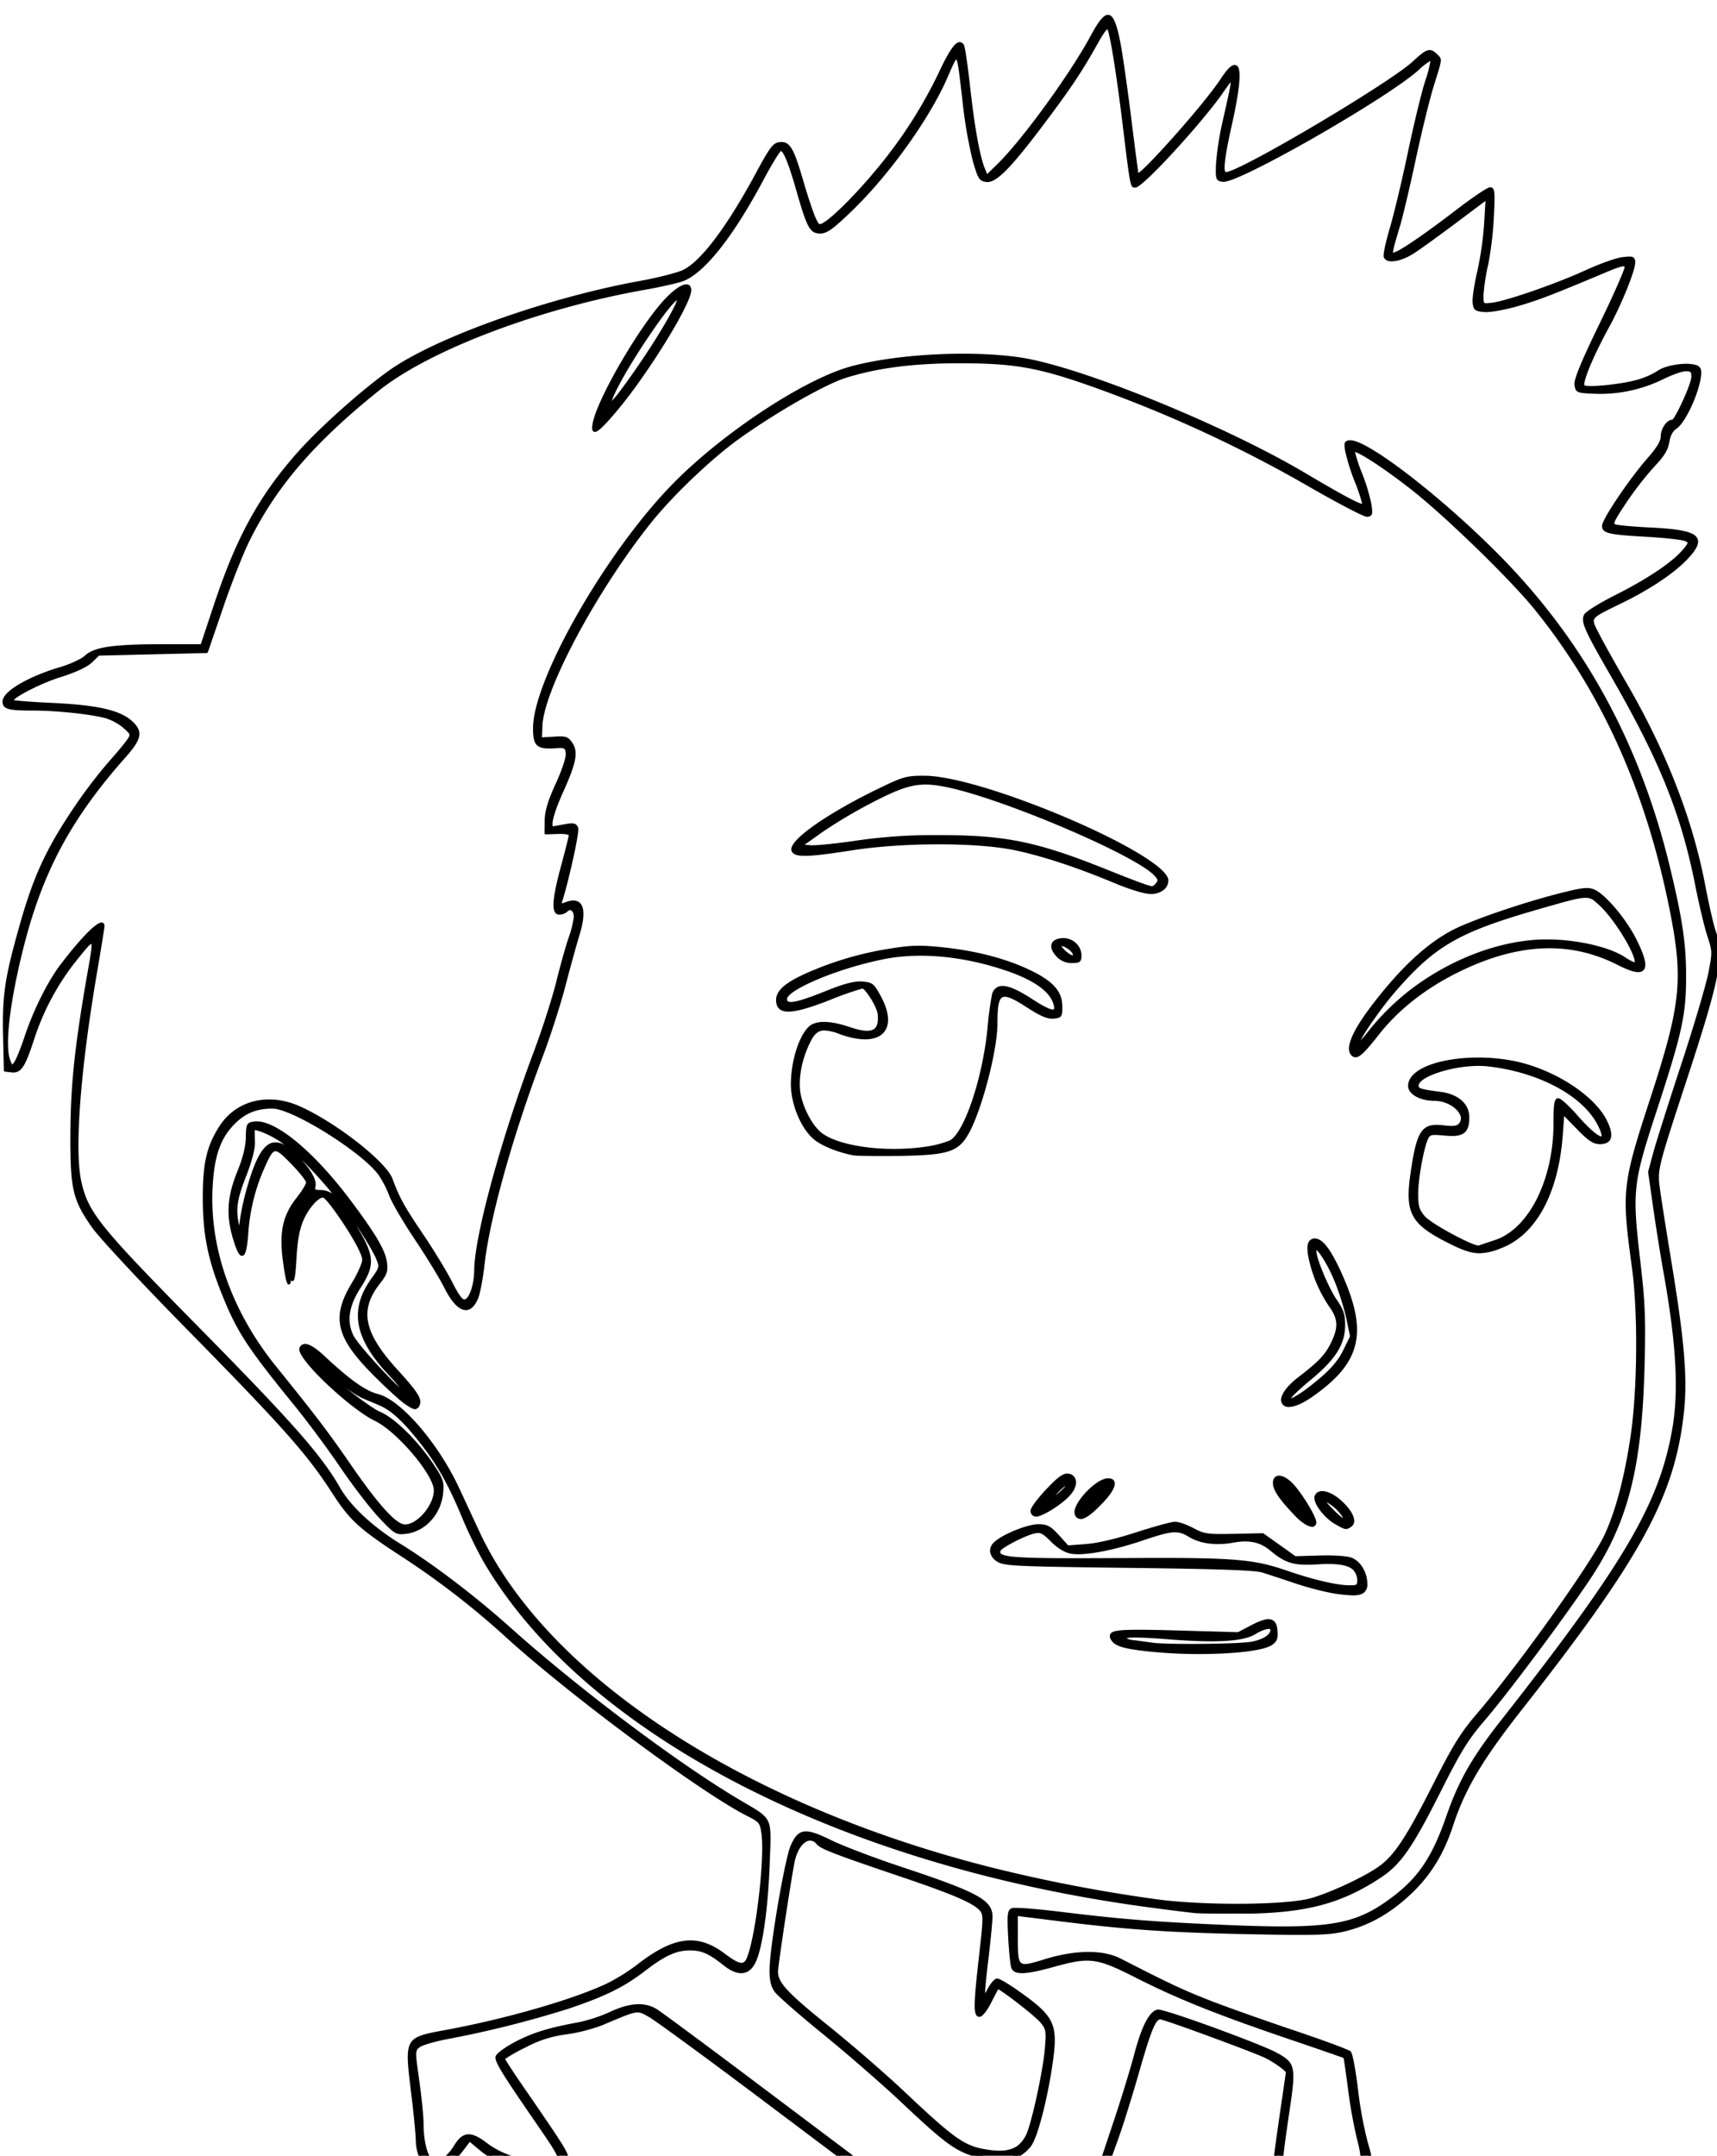 <?xml version="1.0" encoding="UTF-8" standalone="no"?>
<svg
   id="svg9"
   viewBox="0 0 673.03 844.95"
   version="1.1"
   xmlns="http://www.w3.org/2000/svg"
   xmlns:svg="http://www.w3.org/2000/svg"
   xmlns:rdf="http://www.w3.org/1999/02/22-rdf-syntax-ns#"
   xmlns:cc="http://creativecommons.org/ns#"
   xmlns:dc="http://purl.org/dc/elements/1.1/">
  <defs
     id="defs11" />
  <title
     id="title2">logo-s-outline</title>
  <path
     d="M 0,0"
     id="path111" />
  <g
     id="g15"
     transform="translate(0.968,5.807)">
    <path
       id="path107"
       d="m 168,842.09 a 16.29,16.29 0 0 1 -2,-7.25 c 0,-2.2 -0.74,-10.07 -1.64,-17.5 -2.87,-23.69 -3.3,-22.86 13.45,-26 23.67,-4.41 49.34,-11.83 62.73,-18.12 a 78.18,78.18 0 0 0 12,-7.47 c 14.11,-11 23.28,-12.16 33.65,-4.37 6.21,4.66 8.19,4.91 9.64,1.19 3.47,-8.89 7,-39.58 5.59,-48.87 -0.62,-4.15 -1,-4.65 -5.79,-7.05 -17.65,-8.88 -67.53,-45.76 -93.6,-69.19 a 320.41,320.41 0 0 0 -42.19,-32.71 c -16.19,-10.57 -20,-14 -26.66,-24.43 -10,-15.48 -19.17,-25.83 -58.88,-66.21 -16.66,-16.94 -32.48,-34 -35.28,-37.95 -7.63,-10.86 -8.54,-14.84 -8.43,-36.84 0.09,-19 1.71,-34.18 6.7,-62.72 2.65,-15.16 2.74,-15.11 -6.35,-3.7 a 98.48,98.48 0 0 0 -15.49,29.42 c -3.57,11 -5,13.19 -8.35,12.81 l -2.6,-0.31 -0.3,-13.9 c -0.31,-15.22 0.69,-22.12 5.94,-41 5.68,-20.42 10.51,-31 21.68,-47.72 A 196.73,196.73 0 0 1 45,294.84 c 3.42,-3.85 6.93,-8.07 7.8,-9.37 1.51,-2.28 1.44,-2.51 -1.58,-5.2 A 21,21 0 0 0 44,276.35 c -5.91,-1.6 -19.26,-3 -28.67,-3 -9.41,0 -11.33,-0.52 -11.33,-3.06 0,-3.58 9.79,-9.34 22,-12.93 4.13,-1.21 8.65,-3.29 10.08,-4.63 3.49,-3.3 10.86,-4.37 30,-4.38 h 15.51 l 5.22,-15.75 c 8.84,-26.6 17.59,-42.6 32.76,-59.7 9.57,-10.81 29.26,-28 39,-34.15 20.09,-12.58 60.65,-26.61 94.84,-32.81 7.28,-1.32 15.05,-3.33 17.26,-4.46 7.27,-3.69 17.33,-17.16 28.81,-38.48 5.14,-9.54 6.4,-11.21 8.69,-11.48 3.6,-0.41 5,1.89 8.74,14.81 1.68,5.78 3.8,12.18 4.7,14.22 1.46,3.32 1.86,3.59 3.72,2.59 3.51,-1.87 12.55,-10.83 20.3,-20.09 a 180.44,180.44 0 0 0 25,-38.47 c 5.08,-10.78 7.65,-13.94 9.24,-11.38 0.39,0.64 1.47,8 2.4,16.4 1.75,15.79 3.82,27.2 5.81,32.05 l 1.16,2.81 4.43,-4.31 c 9.86,-9.6 28.58,-35.32 36.77,-50.53 6.17,-11.45 8.3,-10.76 10.91,3.53 0.87,4.78 2.73,17.91 4.14,29.18 1.41,11.27 2.65,20.89 2.79,21.36 0.56,2 26.59,-27.19 33.13,-37.17 7.11,-10.87 8.4,-4.55 3.54,17.31 -3.15,14.13 -3.69,19.5 -2,19.5 5.36,0 64.39,-34.88 73.7,-43.55 5.21,-4.86 6.35,-5.23 8.7,-2.87 2,2 2.09,0.93 -1.39,12.27 -1.64,5.31 -4.78,18.2 -7,28.65 -2.22,10.45 -5,22.15 -6.13,26 -3.39,11.29 -3.44,11.64 -1.28,10.85 2.85,-1 12.68,-7.83 24.72,-17 6,-4.57 11.54,-8.31 12.39,-8.31 1.32,0 1.46,1.5 1,10.75 a 137.73,137.73 0 0 1 -2.33,18.75 78.56,78.56 0 0 0 -1.85,12 c 0,4 0,4 3.45,3.68 5.26,-0.48 25.39,-7.4 37,-12.74 5.67,-2.59 12.25,-4.94 14.64,-5.21 4,-0.44 4.34,-0.29 4.34,1.73 0,3 -5.28,16 -10.05,24.72 -6.7,12.25 -11,22.69 -9.63,23.59 1.51,1 13.6,-0.1 20.55,-1.91 a 31.48,31.48 0 0 0 8.46,-3.59 c 4.24,-3 15.31,-3.86 16.32,-1.23 1.51,3.94 -5.07,20.2 -9.3,23 -1.53,1 -2.56,2.91 -3,5.53 -0.47,2.93 -1.94,5.37 -5.56,9.16 a 130.74,130.74 0 0 0 -11,14.18 c -5.32,8 -5.81,9.09 -4.19,9.67 1,0.37 7.35,0.93 14.1,1.26 18.51,0.9 21.46,3.24 14.15,11.17 -5.15,5.59 -14.63,12 -25.91,17.48 -13.11,6.38 -12.67,5.78 -9.17,12.7 1.63,3.21 6.59,12.09 11,19.72 15.32,26.44 25.7,53.19 30.58,78.78 1.43,7.51 3.27,15.56 4.09,17.88 3.41,9.66 1.72,18.24 -11.48,58.46 -10.94,33.35 -11.34,34.91 -10.54,41.46 0.37,3.05 2.44,16.28 4.6,29.4 5.19,31.51 6.39,45.81 4.95,59.18 -3.54,32.9 -16.47,56.61 -63.42,116.36 -15.47,19.69 -22.31,31.24 -27,45.65 -3.65,11.16 -8.94,19.63 -16.79,26.91 -8,7.43 -16.11,11.93 -25.42,14.14 -5.88,1.39 -11.18,1.55 -35.89,1.07 -31.68,-0.61 -48.89,-1.77 -75.25,-5.06 L 401,745.81 V 755 c 0,11.94 0.25,12.14 11.09,8.78 11.94,-3.69 22.6,-3.81 29.41,-0.33 19.2,9.83 24.26,12.22 34.5,16.24 6.32,2.49 21.17,7.78 33,11.76 11.83,3.98 22,7.73 22.59,8.34 0.59,0.61 1.83,7.18 2.72,14.6 a 156.24,156.24 0 0 0 3.81,20.79 c 1.73,5.71 1.94,7.55 1,8.5 -0.94,0.95 -6.8,1.32 -19.16,1.55 -16.86,0.31 -17.95,0.21 -17.95,-1.5 0,-1 1.12,-9.49 2.49,-18.84 1.37,-9.35 2.5,-17.14 2.5,-17.26 0.05,-0.86 -5,-4.55 -8.48,-6.18 -5.59,-2.63 -39.64,-15.11 -41.22,-15.11 -2.25,0 -4.06,4.32 -8.8,20.94 -2.57,9.05 -6.24,20.81 -8.16,26.14 l -3.48,9.7 -7.17,0.6 c -3.95,0.32 -26.12,0.88 -49.27,1.24 l -42.09,0.66 -38.39,-28.82 c -21.1,-15.85 -40.37,-29.94 -42.83,-31.32 -5,-2.79 -4.07,-2.94 -18.63,3.19 a 66.49,66.49 0 0 1 -14,3.59 45.77,45.77 0 0 0 -16.25,5.2 c -4.54,2.27 -8.25,4.45 -8.25,4.82 0,0.37 2.77,4.71 6.15,9.63 18.25,26.49 19,27.64 18.65,30.29 l -0.3,2.64 h -9.5 c -11.35,0 -18.12,-2 -24.23,-7.14 l -4.22,-3.53 -2,2.69 c -5.17,6.86 -7.32,8.52 -11,8.52 -3,0 -3.93,-0.55 -5.58,-3.25 z m 13,-5.66 c 3.15,-5.17 6,-5.34 12.1,-0.72 5.25,4 11.91,6.37 20.42,7.25 10.7,1.09 10.74,0.54 0.93,-13.66 -14.59,-21.15 -17.58,-25.95 -17.25,-27.74 0.17,-0.94 3.45,-3.37 7.32,-5.41 6.86,-3.62 13.12,-5.56 24.91,-7.7 a 60.78,60.78 0 0 0 12.36,-4.09 c 7.55,-3.53 13.3,-3.88 17.89,-1.08 1.73,1.06 20.63,15.06 42,31.1 L 340.52,843.56 356,843 c 8.52,-0.33 29.73,-0.89 47.13,-1.24 l 31.64,-0.64 5,-15.12 c 2.78,-8.32 6.28,-19.79 7.79,-25.48 2.85,-10.79 5.73,-16.39 8.72,-17 2.12,-0.41 39.21,13 46,16.65 7.58,4.05 7.8,5.07 5.09,23.17 -1.28,8.53 -2.35,16.58 -2.37,17.89 v 2.39 l 15,-0.49 c 8.28,-0.26 15.45,-0.89 15.94,-1.38 0.49,-0.49 0.14,-3.63 -0.94,-7.51 a 183.69,183.69 0 0 1 -3.5,-19.47 c -0.91,-7.08 -1.77,-13 -1.91,-13.12 -0.14,-0.12 -9.67,-3.45 -21.19,-7.36 -28.48,-9.65 -43.93,-15.83 -60.1,-24 -15.94,-8.09 -18.44,-8.42 -32.85,-4.44 -10.81,3 -15,3.19 -16,0.76 -0.4,-1 -1,-6.35 -1.24,-12 -0.44,-8.92 -0.29,-10.31 1.16,-10.87 0.92,-0.35 9.42,0.31 18.88,1.46 24.15,2.95 36.61,3.94 64.72,5.15 39.34,1.7 50.12,0.08 63.62,-9.55 11.77,-8.41 17.47,-16.58 23.37,-33.57 4.77,-13.73 10,-22.84 21.19,-37.12 48.17,-61.32 62.22,-85.2 67.32,-114.48 2.62,-15 1.58,-33.75 -3.44,-61.79 -1.09,-6 -2.89,-17.32 -4,-25 l -2,-14.05 2,-7.45 c 1.13,-4.1 6.06,-19.7 11,-34.68 4.94,-14.98 9.68,-31 10.6,-35.72 1.62,-8.25 1.61,-8.68 -0.39,-14.78 -1.13,-3.45 -3.24,-12.29 -4.69,-19.65 C 662,314.4 653.35,293 633.91,259.29 c -10,-17.29 -11.31,-20.38 -10,-22.87 0.56,-1 6.07,-4.43 12.24,-7.54 12.49,-6.3 22.19,-12.82 26.27,-17.67 2.49,-3 2.56,-3.27 0.91,-4.2 -1,-0.54 -7.74,-1.33 -15,-1.74 -15.09,-0.86 -17.34,-1.36 -17.34,-3.82 0,-2.46 10.58,-18.08 17.46,-25.92 4,-4.51 5.54,-7.13 5.54,-9.18 0,-2.75 2.18,-6 4,-6 1.37,0 8,-14.36 8,-17.35 0,-2.22 -0.45,-2.65 -2.75,-2.64 -1.52,0 -5.8,1.53 -9.52,3.41 a 55.12,55.12 0 0 1 -26.77,5.39 c -6.26,-0.3 -6.47,-0.39 -6.79,-3.13 -0.22,-2 2.71,-9.05 9.84,-23.7 5.58,-11.48 10,-21.56 9.82,-22.4 -0.27,-1.24 -1.88,-0.87 -8.83,2 -20.77,8.72 -25.65,10.58 -34,13 -4.86,1.4 -10.57,2.39 -12.69,2.22 -3.46,-0.28 -3.87,-0.62 -4.14,-3.33 -0.16,-1.66 0.66,-7.06 1.83,-12 A 133.06,133.06 0 0 0 584.71,83 l 0.57,-9.9 -12.08,9.07 c -6.64,5 -14.22,10.49 -16.85,12.15 -5,3.18 -10.08,4 -11,1.67 -0.28,-0.75 0.8,-5.81 2.42,-11.25 1.62,-5.44 4.83,-18.9 7.13,-29.9 2.3,-11 5.35,-23.49 6.76,-27.77 1.41,-4.28 2.28,-8.06 1.94,-8.4 -0.34,-0.34 -2.66,1.26 -5.15,3.55 -11.61,10.71 -70.66,44.6 -76.5,43.92 -2.39,-0.28 -2.51,-0.58 -2.35,-6.3 a 116.69,116.69 0 0 1 2.64,-17 c 4.35,-19.33 4.41,-18.82 -1.18,-10.92 -8.44,12 -31,36.42 -33.51,36.42 -1.63,0 -1.45,1 -4.62,-25 -2.34,-19.18 -4.88,-34.91 -6,-36.86 -0.51,-0.93 -2,0.81 -4.58,5.5 C 426.3,23 422.29,29 411.94,42.84 c -13.18,17.61 -19.15,23.73 -22.72,23.32 -2.5,-0.29 -2.94,-1 -5,-8.13 a 174.69,174.69 0 0 1 -3.84,-22 c -2.5,-22 -2.21,-21.55 -6.91,-10.69 -6.94,16.06 -22.78,38.2 -37.38,52.25 -7.42,7.15 -9.65,8.75 -12.17,8.75 -3.64,0 -4.64,-1.89 -9,-17.16 -3,-10.47 -4.93,-15.05 -6.4,-15.22 -0.52,-0.07 -3.76,5.18 -7.21,11.66 -11.59,21.74 -22.68,35.87 -30.82,39.28 -1.84,0.77 -8.68,2.34 -15.19,3.49 -41.85,7.41 -84.89,23.77 -104.84,39.84 -25.41,20.47 -40,37.49 -50.67,59 -2.35,4.74 -7,16.5 -10.3,26.14 l -6,17.52 -21.19,0.5 -21.18,0.5 -2.88,2.76 c -1.83,1.76 -6.17,3.78 -12,5.62 -8.51,2.67 -20,8.71 -18.78,9.9 0.29,0.29 7.39,0.84 15.79,1.23 17.61,0.82 26.3,2.83 30.92,7.14 3.93,3.66 3.35,6.47 -2.75,13.35 C 30.23,315.68 19,336.53 11.52,365.59 6,387.36 3.81,405.15 6.05,411 c 1,2.69 1.14,2.73 2.47,0.92 0.76,-1 2.59,-5.54 4.06,-10 3.39,-10.25 9.06,-21.64 14,-28.19 C 36,361.44 43,354.83 43,358.32 c 0,0.53 -1.35,8.84 -3,18.46 -6.53,38.18 -8.85,69.58 -6.06,81.89 2.79,12.31 6.87,17.33 46.06,57.17 37.16,37.75 48.12,50.19 55.46,63 4.13,7.22 12.94,15.41 23.67,22 12.87,7.93 29.16,20.32 42.89,32.63 26.75,24 65.45,53.12 89.73,67.53 13.61,8.08 12.59,6 11.93,24.71 -0.62,17.62 -2.83,33.15 -5.5,38.61 -2.38,4.9 -6.4,5.22 -11.76,1 -5.75,-4.59 -8.84,-6 -13.43,-6 -5.57,0 -10.07,2.07 -18.43,8.47 -7.85,6 -15.33,9.67 -29.58,14.46 A 411.55,411.55 0 0 1 178.58,794 c -5.45,1 -10.81,2.54 -11.92,3.44 -2,1.61 -2,1.78 -0.34,13.54 0.93,6.55 1.69,14.15 1.69,16.9 0,6.76 1.5,12.69 3.54,14.18 2.44,1.79 6.32,-0.52 9.41,-5.59 z m 202,3.25 c -6.6,-2.31 -11,-5.66 -26.5,-20.32 -7.7,-7.26 -21.69,-19.42 -31.07,-27 -9.38,-7.58 -17.94,-15.09 -19,-16.66 -1.43,-2.1 -1.9,-4.41 -1.81,-8.85 0.2,-9.27 5.93,-42.69 8.2,-47.83 2.91,-6.59 5.17,-6.86 15.42,-1.83 4.54,2.22 17.11,7 27.93,10.58 29.22,9.71 34.83,12.76 34.82,18.87 0,1.77 -0.68,8.84 -1.49,15.71 -2,16.4 -1.9,17.43 0.56,12.75 1.09,-2.06 2.56,-3.75 3.26,-3.75 0.7,0 4.18,2 7.73,4.53 14.66,10.3 15.82,12.82 13.41,29 -2.06,13.9 -5.76,28 -8.21,31.31 a 15.46,15.46 0 0 1 -4.35,3.86 c -3.32,1.71 -13.49,1.49 -18.9,-0.4 z m 18.6,-2.83 a 13.15,13.15 0 0 0 3.66,-4.68 c 2.18,-4.67 6.62,-25.16 7.35,-34 0.55,-6.66 0.39,-7.64 -1.66,-10.23 -2.27,-2.85 -16.83,-14.13 -17.41,-13.48 -0.17,0.19 -1.49,2.71 -2.94,5.59 -1.45,2.88 -3.31,5.25 -4.12,5.25 -1.94,0 -1.88,-4.19 0.39,-24 1.62,-14.12 1.64,-15.66 0.2,-17.35 -2.65,-3.13 -10.39,-6.48 -31.42,-13.59 -25.81,-8.72 -31.2,-10.8 -32.69,-12.59 -3,-3.66 -7.65,-0.37 -9.31,6.63 -1.07,4.5 -6.65,41.18 -6.65,43.7 0,4.58 3.58,8.47 20,21.67 9.07,7.31 22.31,18.77 29.41,25.48 20.33,19.19 23.94,21.71 33.05,23.08 5.72,0.87 9.1,0.44 12.14,-1.52 z M 471,744.71 c -2.48,-0.22 -11.25,-1.33 -19.5,-2.45 C 330.7,725.83 231.15,673.82 192.25,606.84 a 175.93,175.93 0 0 1 -8.23,-17 c -5.46,-13.13 -9.86,-20.88 -16.91,-29.74 -6.56,-8.26 -11.11,-12.38 -15.86,-14.38 l -6.7,-2.82 c -1.88,-0.8 -6.5,-4 -10.25,-7.21 -3.75,-3.21 -6.21,-5 -5.46,-4.06 3.36,4.17 18.25,15.83 22.59,17.7 5.56,2.38 14.5,11.21 20.62,20.36 3.7,5.52 4.08,6.64 3.67,10.87 -0.76,8 -6.62,14.56 -13.92,15.53 -3.88,0.52 -4.22,0.33 -10.17,-5.92 -3.38,-3.56 -10.29,-12.51 -15.35,-19.89 C 131.22,562.9 123.12,552 118.28,546 99.35,522.66 95.71,517 89.56,501.46 84.35,488.29 82.49,478.67 82.5,464.85 c 0,-13.49 1.51,-20 6.36,-27.66 6.45,-10.19 19.14,-13.19 31.4,-7.58 14.09,6.47 33.28,21.51 35.67,28 2.76,7.45 4.62,10.81 12,21.75 4.27,6.33 9.42,14.8 11.44,18.82 2.69,5.34 4.15,7.23 5.39,7 2.16,-0.42 4.08,-5.93 4.15,-11.95 0.16,-13.44 10.44,-51.09 23.3,-85.36 3.3,-8.8 7.28,-21.17 8.84,-27.5 1.56,-6.33 3.75,-14.15 4.87,-17.4 a 37.53,37.53 0 0 0 2,-8.19 c 0,-2.74 -1.74,-4.07 -3.29,-2.52 a 4.71,4.71 0 0 1 -2.91,1.11 c -2.69,0 -2.33,-5.51 1.2,-18.5 1.64,-6 3,-11.52 3,-12.16 0,-0.64 -1.71,-1.1 -4.74,-1 l -4.75,0.16 0.07,-5 c 0.06,-3.63 1.24,-7.53 4.32,-14.27 2.54,-5.56 4.11,-10.37 3.92,-12 -0.3,-2.59 -0.55,-2.71 -5.2,-2.47 -6.45,0.34 -7.61,-0.79 -7.61,-7.41 0,-19 28.65,-69.05 54.82,-95.68 19.25,-19.61 51.19,-40.66 69.25,-45.64 17.66,-4.89 47,-6.46 66.5,-3.55 23.29,3.49 78.88,26 111.1,45.05 18.06,10.66 23.4,13.38 23.4,11.93 0,-0.75 -1.36,-4.87 -3,-9.17 a 79.62,79.62 0 0 1 -3.63,-11.57 c -0.56,-3.41 -0.41,-3.75 1.68,-3.75 6.7,0 35.39,22.21 57.47,44.47 33.45,33.73 55.23,73.37 67,122 5,20.55 6.45,30.39 6.42,43.39 0,14.73 -1.64,22.06 -11.48,52.11 -9.41,28.75 -9.71,31.43 -6.5,59 1.93,16.54 2.18,22.51 1.71,40.94 -1,40.41 -6.45,61.57 -21.51,84.05 -10.4,15.53 -32.11,44.56 -41.32,55.27 -6.22,7.23 -9.16,12 -17,27.47 -11,22 -15.61,28.55 -23.23,33.61 -15.09,10 -28.69,13.74 -51.69,14.15 -9.08,0.16 -18.53,0.11 -21,-0.11 z m 45.5,-4.84 c 7.72,-2.18 21.22,-8.49 26.93,-12.59 6.13,-4.4 10.73,-11.38 21.53,-32.7 7.53,-14.86 10.66,-19.91 16.75,-27 16.44,-19.16 45.11,-59.33 50.25,-70.39 4.31,-9.3 7.73,-22.11 10.16,-38.16 2.78,-18.27 3.06,-49.28 0.61,-67.19 -4.07,-29.66 -3.79,-32.23 7.2,-65.88 12.14,-37.17 13.1,-46.75 7.51,-74.61 -9.4,-46.83 -26.54,-84.85 -53,-117.54 -9.65,-11.93 -35.35,-36.88 -48.67,-47.24 -11.76,-9.15 -22.12,-15.76 -22.57,-14.41 -0.16,0.49 1.09,4.44 2.77,8.78 a 73.53,73.53 0 0 1 3.67,12.15 c 0.54,3.75 0.38,4.25 -1.33,4.25 -1.07,0 -10.7,-5 -21.39,-11.15 A 518.46,518.46 0 0 0 427,145 c -18.32,-6.24 -27.89,-7.81 -48,-7.83 -18.25,0 -32.55,1.81 -45.13,5.77 -8.15,2.57 -27.58,13.68 -41.88,23.94 -10.91,7.84 -26.25,22.48 -34.84,33.28 -21.46,26.94 -41.89,65.25 -42.45,79.62 l -0.2,5 5.18,-0.31 c 4.63,-0.28 5.36,0 6.86,2.24 2.21,3.38 1.42,7.44 -3.69,18.77 -3.94,8.76 -5.29,14.46 -3.35,14.14 0.55,-0.09 2.68,-0.47 4.73,-0.86 3.07,-0.57 3.87,-0.37 4.43,1.09 0.56,1.46 -4.18,22.74 -6.45,29.2 -0.34,1 0.17,1 2.16,0.28 6.19,-2.35 7.9,2.11 4.76,12.37 -1.2,3.9 -3.69,12.93 -5.55,20.08 -1.86,7.15 -5.85,19.53 -8.87,27.5 -11.71,30.93 -20.71,63.23 -22.78,81.31 -0.63,5.64 -1.78,11.73 -2.55,13.54 -2.94,6.87 -7.54,5.25 -12.37,-4.37 -1.89,-3.76 -7.11,-12.3 -11.6,-19 -4.49,-6.7 -9,-14.35 -10,-17 a 40.43,40.43 0 0 0 -4.26,-8.24 c -6.77,-9.21 -34,-26.16 -42,-26.15 -6.26,0 -10.83,1.86 -15.06,6.09 -5.84,5.83 -8.31,13 -8.89,25.9 -1.09,23.86 7.71,48.43 25,69.83 15.53,19.23 20.6,25.89 29.35,38.6 11.05,16 18,23.57 21.62,23.57 5.16,0 11.79,-7.78 11.79,-13.84 0,-6.31 -14.57,-23.52 -23.5,-27.77 -9.41,-4.48 -30.34,-24.38 -29.21,-27.77 0.85,-2.57 4,-1.46 8.94,3.16 10.16,9.48 16.36,13.89 21.28,15.12 8.95,2.26 23.32,19 31.55,36.65 l 7.98,17.03 c 26.45,56.85 102.66,106.93 200.5,131.75 a 611.07,611.07 0 0 0 65.5,12.62 c 18.49,2.5 50.9,2.26 60.5,-0.44 z m -63,-97.63 c -10,-1 -13.56,-2 -14.93,-4.23 -2.12,-3.4 0.94,-3.76 25.62,-3.07 l 23.69,0.67 5.15,-2.69 c 6.9,-3.61 9.37,-3.2 9.77,1.61 0.25,3 -0.15,4 -2.08,5.26 -4.87,3.19 -28.36,4.41 -47.22,2.45 z m 39.61,-2.91 c 4.83,-0.9 7.89,-2.91 7.89,-5.18 0,-1.46 -3.21,-0.84 -6.66,1.29 -4.64,2.87 -15.18,3.46 -34.26,1.94 -10.31,-0.82 -15.64,-0.88 -16.32,-0.2 -0.68,0.68 0.42,1.19 3.36,1.57 2.41,0.31 5.5,0.74 6.88,0.94 5.59,0.85 34.09,0.59 39.11,-0.36 z m 31,-20.11 a 118,118 0 0 1 -14,-3.78 c -4.74,-1.58 -10.41,-3.45 -12.61,-4.15 -2.9,-0.93 -17.38,-1.44 -52.55,-1.86 -44.2,-0.53 -48.79,-0.74 -51.25,-2.36 -3.11,-2 -3.48,-4.72 -0.95,-7 3.2,-2.9 12.69,-6.71 16.72,-6.72 3.4,0 4.54,0.6 7.77,4.14 l 3.79,4.14 7.23,-0.55 c 4.46,-0.33 12.07,-2.12 19.82,-4.64 6.93,-2.25 13.68,-4.1 15,-4.1 1.32,0 4.52,1.12 7.09,2.49 4.28,2.28 5.6,2.46 16,2.25 l 11.33,-0.24 6.32,4.5 6.33,4.5 9.66,-0.27 c 5.72,-0.16 10.8,0.2 12.47,0.89 3.26,1.35 5.72,5.52 5.72,9.72 0,4.2 -2.92,4.82 -13.91,3.04 z M 535,615.28 c 0,-6 -4.31,-7.94 -16.16,-7.21 -9.06,0.57 -12.15,-0.34 -18.13,-5.33 -4,-3.37 -8.55,-4.34 -14.84,-3.19 -6.7,1.23 -12.74,0.46 -17.05,-2.17 -4.51,-2.75 -6.8,-2.58 -18.48,1.35 -12,4 -23.1,6.07 -28.05,5.14 -2.28,-0.43 -5,-2.12 -7.49,-4.61 -3.2,-3.22 -4.38,-3.83 -6.6,-3.34 -4,0.86 -13.48,5.74 -14,7.17 -1.1,3.33 4.53,3.76 46.26,3.51 45.24,-0.27 52.88,0.29 66.08,4.82 10.53,3.62 19.47,5.73 24.67,5.84 3.14,0.07 3.75,-0.25 3.75,-2 z m -9,-23 c -4.18,-2.42 -8.45,-8.24 -7.62,-10.39 1,-2.67 5.43,-1.71 9.66,2.11 4.43,4 6.09,8.06 3.87,9.47 -1.85,1.17 -1.86,1.16 -5.91,-1.19 z m 3.07,-2.83 c -1.24,-2.31 -5.87,-6.09 -7.43,-6 -1.1,0 6.76,8 7.88,8 0.27,-0.11 0.06,-0.97 -0.52,-2.03 z m -18.67,-0.33 c -6.1,-6.41 -8.37,-9.77 -8.37,-12.38 0,-3.48 3.55,-3.06 7.2,0.85 3.32,3.55 8.77,12.57 8.79,14.53 -0.02,2.55 -3.76,1.08 -7.67,-3.03 z m -0.35,-5.72 a 18.84,18.84 0 0 0 -3.25,-3.67 c -0.63,-0.38 0.12,0.95 1.66,3 3.3,4.33 4.54,4.88 1.54,0.64 z m -85.65,5.5 c -1.32,-3.44 8,-13.53 12.56,-13.53 3.75,0 2.4,4 -3.28,9.66 -5.4,5.39 -8.24,6.58 -9.28,3.87 z m 7.13,-5.53 c 2.14,-2.2 3.68,-4 3.4,-4 a 27.79,27.79 0 0 0 -4.4,4 c -2.15,2.2 -3.69,4 -3.41,4 a 28.11,28.11 0 0 0 4.36,-4.03 z M 407,587.59 c 0,-1 2.71,-4.59 6,-8.07 4.46,-4.72 6.54,-6.24 8.23,-6 3.45,0.49 3.51,4.43 0.12,8 -3.39,3.57 -10.51,7.85 -12.79,7.85 a 1.64,1.64 0 0 1 -1.55,-1.75 z m 13,-8.72 c 0.71,-0.87 1.09,-1.78 0.84,-2 -0.25,-0.22 -2.23,1.41 -4.39,3.69 -3.56,3.75 -3.64,3.94 -0.85,2 a 27.17,27.17 0 0 0 4.4,-3.69 z m -258.45,-33.5 c -1.64,-1.07 -6.95,-5.91 -11.8,-10.74 -15.15,-15.07 -17,-22.59 -8.89,-36 2.29,-3.78 4.16,-8 4.16,-9.37 0,-3.8 -13.48,-24.89 -15.9,-24.89 -2.14,0 -6,4.42 -8.07,9.15 -1.62,3.75 -2.4,8 -2.8,15.26 -0.34,6.28 -0.84,9.31 -1.32,8.07 -0.74,-1.9 -0.78,-1.9 -0.84,-0.06 -0.15,3.88 -1.1,0.7 -2.16,-7.17 -1.48,-11 -0.09,-17.58 5.16,-24.22 2.16,-2.73 3.93,-5.64 3.93,-6.47 0,-0.83 -2.71,-4.27 -6,-7.65 -6.94,-7.08 -7.32,-7 -11.32,1.88 a 76,76 0 0 0 -6.33,26 c -0.78,10.08 -2.28,10.69 -4.94,2 C 91.59,472 92,464.5 96,454.84 c 2.18,-5.35 3.3,-9.82 3.38,-13.5 0.12,-5.26 0.25,-5.51 3,-5.82 7.72,-0.88 23,11.74 37.29,30.82 9.77,13.06 13.48,19.36 14.1,24 0.44,3.32 0.05,4.54 -2.57,7.84 -8.46,10.68 -6.68,19.72 6.81,34.51 7.67,8.42 9.45,11.15 8.64,13.26 -0.72,1.88 -1.53,1.79 -5.07,-0.55 z m -6.4,-11.54 c -13.22,-14.14 -15.19,-25 -6.69,-36.86 3.42,-4.79 3.45,-4.93 2,-8.5 -1.45,-3.57 -10.06,-17.13 -10.86,-17.13 -0.22,0 1.47,3.25 3.76,7.21 5.48,9.46 5.52,13.1 0.22,21.26 -4.75,7.3 -5.68,13.34 -2.94,19.14 1.83,3.9 19.28,22.84 20.19,21.93 0.27,-0.26 -2.28,-3.44 -5.66,-7 z m -54.68,-75.05 c 4.89,-15.8 9.12,-18.63 17,-11.38 5.61,5.17 8.93,10.4 8.26,13 -0.43,1.64 0,2 2.57,2 a 9.38,9.38 0 0 1 5.61,2.25 c 4.06,3.63 -5.87,-8.15 -11.84,-14 a 86.1,86.1 0 0 0 -9.5,-8.13 c -4.33,-2.94 -10.49,-5.41 -10.64,-4.26 0,0.38 0,2.54 0.07,4.8 0.1,2.64 -1.11,7.35 -3.41,13.22 -3.59,9.19 -4.16,13.08 -2.85,19.3 0.66,3.15 0.76,3 1.47,-2.63 a 105.29,105.29 0 0 1 3.27,-14.06 z M 139,470 a 6.23,6.23 0 0 0 -1.75,-1.75 c -1.59,-1.25 -1.63,-1.21 -0.38,0.37 1.25,1.58 2.13,2.17 2.13,1.38 z m 366.35,74.87 c -0.76,-2 1.79,-5.75 6.27,-9.19 8.11,-6.24 10.61,-8.84 12.94,-13.43 3.09,-6.11 3.08,-9.65 -0.07,-14.29 a 53.48,53.48 0 0 1 -8,-17.27 c -1.67,-6.4 -1.23,-9.32 1.4,-9.32 2.63,0 5.68,3.81 9.55,12.19 10.85,23.47 8.42,35.25 -10,48.38 -6.38,4.55 -11.05,5.68 -12.11,2.93 z m 15,-9 c 4.52,-3.82 7.33,-7.21 9.23,-11.09 l 2.73,-5.58 -1.59,-7.32 a 102.77,102.77 0 0 0 -4.65,-14.67 c -3.32,-7.94 -8,-14.67 -8,-11.62 0,3.05 4.77,14.63 8.14,19.53 2.71,3.93 3.24,5.62 3.18,10 -0.11,7.13 -3.81,12.91 -13.28,20.69 -4.08,3.35 -7.62,6.69 -7.86,7.41 -0.79,2.17 4.9,-1.22 12.08,-7.37 z m 49.53,-54 c -13.78,-7 -16.07,-11.25 -14,-25.88 2.42,-17.25 4.21,-20 12.42,-19 4.11,0.48 5.56,0.27 6.57,-0.95 3.11,-3.74 -3.11,-9.64 -10.16,-9.65 -5.26,0 -9.7,-2.46 -9.7,-5.36 0,-8.41 22,-13.25 41.5,-9.13 15.13,3.2 30.86,13.41 35.53,23.05 2.73,5.65 2,8.43 -2.3,8.43 -2.51,0 -4.27,-1.17 -8.8,-5.82 l -5.67,-5.83 -0.66,8.72 c -1.72,22.73 -10.5,38.76 -24,43.8 -8,3 -10.9,2.65 -20.73,-2.36 z m 18.81,0.08 C 602.15,477.5 612,458 612,435.68 c 0,-7.26 0.3,-9.34 1.37,-9.34 0.76,0 4,2.94 7.1,6.52 8.69,9.9 13.08,11.36 8.57,2.86 -6,-11.39 -23.48,-20.63 -43.12,-22.85 -10.58,-1.19 -26.94,3.34 -27.74,7.69 -0.34,1.82 0.72,2.21 9.06,3.29 6.69,0.87 10.76,4.46 10.76,9.51 0,5.83 -2.12,7.36 -9.17,6.62 -5,-0.52 -5.92,-0.35 -6.81,1.32 -1.72,3.21 -4,15.83 -4,22 0,4.84 0.45,6.4 2.57,8.92 2.65,3.15 20,12.48 21.85,11.78 0.59,-0.22 3.41,-1.16 6.27,-2.1 z M 337,447.7 c -5.8,-1.08 -12.27,-3.71 -15.18,-6.15 -5,-4.19 -8.83,-13.46 -8.81,-21.21 0,-9.69 3.84,-20.78 7.93,-23 2.95,-1.58 7.81,-1.23 14.51,1 9,3 12.27,1.47 11.58,-5.56 -0.3,-3 -4.93,-10.5 -6.49,-10.5 -0.76,0 -6.55,2 -12.88,4.5 -13.66,5.34 -19.28,5.9 -20.26,2 -0.98,-3.9 1.87,-7.07 9.84,-10.87 a 129.82,129.82 0 0 1 34.15,-10.3 c 8.42,-1.35 11.86,-1.43 20.61,-0.51 12.85,1.35 24.17,4.27 33.47,8.62 9.3,4.35 12.82,8.14 12.94,13.79 0.08,4.05 -0.08,4.29 -2.93,4.57 -2.2,0.22 -4.9,-0.93 -10,-4.23 -10.8,-7 -12.48,-6.09 -12.48,6.65 0,10.72 -6.29,34.48 -11.47,43.31 -3.86,6.59 -7.81,7.79 -26.53,8.07 -8.55,0.19 -16.65,0.12 -18,-0.18 z m 28.3,-2.38 a 40.65,40.65 0 0 0 9.7,-2.48 c 5.93,-3.06 13.15,-24.32 15.11,-44.5 0.57,-5.77 1.34,-11.62 1.73,-13 1.28,-4.58 5.68,-4 14.73,1.87 7.3,4.75 10.07,5.51 9.6,2.62 -0.95,-5.75 -7.72,-10.76 -20,-14.83 -16.77,-5.54 -33.79,-7 -47.93,-4.08 -18.27,3.77 -37.7,12 -37.7,16 0,2.76 4,2.07 15.89,-2.72 7.16,-2.87 11,-3.89 14,-3.68 3.79,0.28 4.32,0.69 6.83,5.3 7.28,13.36 0.13,20 -15.4,14.36 -7.29,-2.66 -9.67,-1.84 -12.55,4.3 -3.3,7 -4.53,14.76 -3.26,20.44 1.37,6.12 5.14,12.67 8.74,15.2 7.35,5.16 25.07,7.42 40.55,5.18 z m 167.36,-36.64 c -2.86,-2.86 1.77,-11.74 13.36,-25.62 8.94,-10.71 17.34,-18 25.91,-22.59 7,-3.71 26,-10.31 41,-14.2 9.65,-2.51 11.92,-2.8 14.29,-1.82 4.16,1.73 12.35,11.41 16.29,19.28 6.17,12.31 4.23,14.92 -6.9,9.29 -18.46,-9.33 -38.43,-8.6 -61.15,2.23 -13.71,6.53 -25,15.27 -33.1,25.68 -6.13,7.85 -8.08,9.4 -9.74,7.75 z m 21.29,-23.58 c 16.13,-13 36.77,-20.91 54.55,-21 11.61,-0.08 24.63,2.84 30.84,6.9 2.11,1.39 4,2.32 4.3,2.07 1.88,-1.89 -7.75,-18 -14.1,-23.53 -4.49,-3.93 -4.11,-4 -24.49,1.9 -30.61,8.8 -40.18,14.29 -55.51,31.84 -6.21,7.11 -14.54,19.19 -14.54,21.08 0,0.67 2.37,-1.86 5.28,-5.63 a 99.3,99.3 0 0 1 13.67,-13.6 z M 417.06,369.93 c -3.1,-3.3 -2.42,-6 1.61,-6.39 a 6.59,6.59 0 0 1 7.31,6.3 c 0,2.17 -0.45,2.5 -3.33,2.5 a 7.35,7.35 0 0 1 -5.59,-2.41 z m 6.36,-0.86 c -0.65,-1.71 -4.48,-4 -5.29,-3.21 -0.81,0.79 3.47,4.48 4.92,4.48 0.48,0 0.64,-0.57 0.37,-1.27 z M 440,341.21 c -14.94,-6.24 -28.35,-10.68 -39.36,-13 -14.63,-3.14 -44.27,-3.15 -64.27,0 -17.35,2.71 -22.2,2.82 -23.08,0.52 -1.33,-3.46 14.06,-14.26 34.25,-24 9.21,-4.45 10.5,-4.8 17.45,-4.77 22.5,0.09 95,31 95,40.47 0,3 -2.82,5 -6.83,4.91 -2.03,-0.12 -7.96,-1.95 -13.16,-4.13 z m 16,0.62 c 1,-1.25 0.94,-1.88 -0.52,-3.5 -7.41,-8.18 -60.33,-30.71 -82.31,-35 -10.15,-2 -15.09,-1 -28.63,6 a 197.59,197.59 0 0 0 -20,11.88 l -8,5.7 3.71,0.31 c 2,0.17 10.14,-0.64 18,-1.81 A 207,207 0 0 1 370,323.19 c 26.46,-0.05 38.61,2.42 66,13.39 11.5,4.62 16.5,6.46 18.12,6.68 0.35,0.05 1.2,-0.6 1.89,-1.43 z M 235.36,161.16 c 2,-9.93 18.65,-38.36 28.46,-48.57 5.13,-5.34 9.16,-6.86 9.16,-3.47 0,5.23 -17.63,33.62 -29.53,47.56 -7.16,8.4 -9.08,9.46 -8.09,4.48 z M 255.09,136 c 8.07,-12 14.54,-23.66 13.15,-23.65 -2.92,0 -22.89,30.12 -26.2,39.49 l -1.06,3 3.07,-3.5 c 1.7,-1.92 6.66,-8.83 11.04,-15.34 z"
       transform="translate(-3.48,-1.17)" />
    <path
       d="m 338.29,846.12 a 0.47,0.47 0 0 1 -0.3,-0.1 L 299.64,817.2 C 278.5,801.32 259.31,787.29 256.86,785.92 l -0.64,-0.36 c -3.88,-2.19 -3.88,-2.2 -15.67,2.77 l -1.88,0.8 a 67,67 0 0 1 -14.13,3.62 45.37,45.37 0 0 0 -16.09,5.16 59.74,59.74 0 0 0 -7.93,4.48 c 0.36,0.71 2.51,4.13 6,9.23 18.54,26.92 19.07,27.78 18.74,30.64 L 225,844.9 a 0.5,0.5 0 0 1 -0.49,0.44 v 0 h -9.5 c -11.46,0 -18.34,-2.08 -24.54,-7.26 l -3.81,-3.19 -1.72,2.27 c -5.29,7 -7.52,8.72 -11.36,8.72 -3.15,0 -4.27,-0.65 -6,-3.48 v 0 a 16.68,16.68 0 0 1 -2.06,-7.5 c 0,-2.2 -0.74,-10 -1.64,-17.45 l -0.25,-2.07 c -2.56,-21 -2.6,-21.37 12.64,-24.19 l 1.47,-0.27 c 23.56,-4.39 49.3,-11.83 62.6,-18.08 a 76.59,76.59 0 0 0 11.91,-7.42 c 14.36,-11.16 23.65,-12.34 34.27,-4.37 3.85,2.9 5.92,3.94 7.14,3.6 0.67,-0.2 1.21,-0.87 1.72,-2.19 3.48,-8.89 7,-39.33 5.57,-48.62 -0.6,-4 -0.91,-4.34 -5.53,-6.67 -17.68,-8.91 -67.6,-45.81 -93.7,-69.27 a 318.42,318.42 0 0 0 -42.13,-32.66 c -16.29,-10.63 -20.05,-14.08 -26.81,-24.58 -9.92,-15.4 -19.26,-25.91 -58.82,-66.13 -16.67,-17 -32.52,-34 -35.33,-38 C 30.95,465.6 30,461.44 30.11,439.4 c 0.09,-19 1.72,-34.28 6.71,-62.81 l 0.1,-0.59 c 1,-5.52 1.73,-9.9 1.37,-10.67 -0.79,0.23 -3.36,3.46 -6.58,7.51 l -0.36,0.45 a 98.16,98.16 0 0 0 -15.4,29.27 c -3.45,10.58 -5,13.59 -8.89,13.14 l -2.6,-0.3 A 0.5,0.5 0 0 1 4.02,414.91 L 3.7,400.93 c -0.31,-15.28 0.69,-22.2 6,-41.11 5.65,-20.43 10.52,-31.17 21.7,-47.82 a 198.54,198.54 0 0 1 13.22,-17.45 c 3.42,-3.85 6.9,-8 7.76,-9.32 1.34,-2 1.34,-2 -1.5,-4.55 a 20.64,20.64 0 0 0 -7,-3.81 c -5.85,-1.58 -19.19,-3 -28.54,-3 -9.35,0 -11.83,-0.45 -11.83,-3.56 0,-4.28 11.36,-10.17 22.35,-13.41 4,-1.17 8.53,-3.24 9.88,-4.52 3.62,-3.41 11,-4.5 30.32,-4.51 h 15.16 l 5.12,-15.4 c 8.81,-26.55 17.71,-42.78 32.86,-59.87 9.59,-10.83 29.34,-28.11 39.14,-34.24 20,-12.56 60.9,-26.69 95,-32.88 7.26,-1.32 14.94,-3.3 17.12,-4.41 7.1,-3.62 17.24,-17.21 28.57,-38.27 5.28,-9.79 6.55,-11.44 9.07,-11.73 4.13,-0.48 5.61,2.61 9.28,15.16 1.68,5.78 3.78,12.12 4.68,14.16 0.74,1.68 1.23,2.62 1.67,2.78 0.25,0.08 0.63,0 1.36,-0.43 3.44,-1.84 12.47,-10.8 20.14,-20 a 180.5,180.5 0 0 0 25,-38.36 C 375,14.12 377.07,12 378.62,11.87 a 1.91,1.91 0 0 1 1.7,1.08 c 0.57,0.92 1.8,10.44 2.48,16.6 1.75,15.77 3.8,27.11 5.78,31.92 l 0.87,2.13 3.9,-3.8 c 9.74,-9.47 28.59,-35.39 36.68,-50.41 3.33,-6.18 5.31,-8.49 7.1,-8.19 1.79,0.3 3.22,3.52 4.74,11.87 0.88,4.79 2.73,17.9 4.14,29.21 1.35,10.87 2.42,19 2.71,20.88 3.6,-2.16 26,-27.29 32.3,-36.91 2.79,-4.25 4.63,-5.89 6,-5.32 0.89,0.37 3.26,1.37 -1.56,23 -1.79,8 -3.7,17.46 -2.61,18.82 a 0.17,0.17 0 0 0 0.15,0.07 c 5.24,0 64.21,-34.9 73.36,-43.42 5.06,-4.71 6.65,-5.61 9.4,-2.86 l 0.39,0.38 c 1.67,1.6 1.62,1.75 -1,10.11 l -0.71,2.29 c -1.63,5.31 -4.76,18.15 -7,28.61 -2.24,10.46 -5,22.17 -6.14,26 -1.74,5.77 -3,10 -2.7,10.51 l 0.76,-0.28 c 2.79,-1 12.67,-7.84 24.59,-17 4.42,-3.38 11.44,-8.41 12.7,-8.41 a 1.37,1.37 0 0 1 1,0.41 c 0.78,0.83 0.86,2.76 0.45,10.87 a 137.33,137.33 0 0 1 -2.23,18.97 78.83,78.83 0 0 0 -1.84,11.9 c 0,1.7 0,2.82 0.28,3.12 0.28,0.3 1.27,0.18 2.62,0.06 5.25,-0.48 25.23,-7.37 36.87,-12.7 5.71,-2.62 12.35,-5 14.78,-5.25 2.43,-0.25 3.69,-0.35 4.34,0.24 a 2.52,2.52 0 0 1 0.55,2 c 0,3.09 -5.28,16.16 -10.1,25 -7.26,13.27 -10.38,22 -9.77,23 1.24,0.82 13.1,-0.18 20.12,-2 a 30.79,30.79 0 0 0 8.3,-3.52 c 3.56,-2.54 11.53,-3.54 15.1,-2.46 a 2.8,2.8 0 0 1 2,1.46 c 1.59,4.15 -5.07,20.66 -9.5,23.57 -1.4,0.92 -2.36,2.71 -2.75,5.19 -0.49,3 -2,5.58 -5.7,9.43 A 129.48,129.48 0 0 0 640.25,192 c -3,4.54 -5.17,7.82 -4.91,8.61 0,0.08 0.1,0.18 0.47,0.31 0.85,0.31 6.66,0.87 14,1.23 12.13,0.59 17,1.79 18.11,4.41 0.73,1.78 -0.35,4.06 -3.61,7.6 -5.21,5.64 -14.71,12.06 -26.07,17.59 l -1.63,0.8 c -6,2.92 -8.78,4.26 -9.27,5.71 -0.33,1 0.37,2.38 1.53,4.65 l 0.44,0.86 c 1.63,3.21 6.56,12 11,19.7 15.42,26.61 25.73,53.17 30.64,78.94 1.43,7.51 3.26,15.5 4.07,17.8 3.45,9.77 1.73,18.56 -11.47,58.79 -10.91,33.25 -11.31,34.79 -10.52,41.24 0.37,3.05 2.43,16.23 4.6,29.38 5.19,31.5 6.39,45.91 4.95,59.31 -3.58,32.94 -16.67,56.92 -63.58,116.62 -15.45,19.66 -22.25,31.14 -26.94,45.5 -3.67,11.19 -9,19.81 -16.93,27.11 -8.09,7.51 -16.24,12 -25.64,14.26 -5.92,1.41 -11.31,1.57 -36,1.09 -31.88,-0.62 -48.77,-1.75 -75.31,-5.06 l -16.69,-2.08 V 755 c 0,5.77 0.06,8.82 1.34,9.77 1.28,0.95 4.12,0.08 9.11,-1.46 12,-3.72 22.89,-3.83 29.78,-0.3 19.12,9.78 24.28,12.21 34.46,16.22 6.32,2.49 21.11,7.76 33,11.75 8.36,2.81 21.94,7.59 22.8,8.46 0.86,0.87 2.2,9.4 2.85,14.89 a 155.73,155.73 0 0 0 3.8,20.7 c 1.82,6 2,7.87 0.87,9 -0.71,0.71 -3.56,1.4 -19.51,1.7 -14.16,0.25 -17,0.22 -18,-0.77 a 1.61,1.61 0 0 1 -0.43,-1.24 c 0,-1.15 1.27,-10.51 2.49,-18.9 1.46,-10 2.47,-16.92 2.5,-17.18 -0.24,-0.68 -4.76,-4.07 -8.2,-5.69 -5.46,-2.56 -39.2,-14.95 -41,-15.06 -1.8,-0.11 -3.76,4.62 -8.3,20.58 -2.59,9.07 -6.25,20.82 -8.18,26.17 l -3.48,9.7 a 0.49,0.49 0 0 1 -0.43,0.33 l -7.17,0.59 c -4,0.33 -26.07,0.89 -49.3,1.25 l -42.09,0.66 z m -85.83,-63 c 1.44,0 2.52,0.56 4.25,1.55 l 0.64,0.36 c 2.48,1.38 21.72,15.45 42.89,31.35 l 38.22,28.72 41.92,-0.66 c 23.2,-0.36 45.29,-0.92 49.22,-1.24 l 6.86,-0.57 3.37,-9.39 c 1.92,-5.35 5.58,-17.06 8.15,-26.11 4.94,-17.32 6.67,-21.31 9.28,-21.31 1.89,0 36.71,12.94 41.43,15.16 2.66,1.25 8.85,5.23 8.77,6.66 0,0.23 -2.47,17.09 -2.5,17.26 -1.37,9.36 -2.48,17.78 -2.48,18.76 0,0.33 0,0.44 0.13,0.52 0.76,0.75 5.86,0.69 17.31,0.48 14.67,-0.28 18.33,-0.92 18.82,-1.4 0.77,-0.77 0.51,-2.64 -1.12,-8 a 157,157 0 0 1 -3.83,-20.87 c -1,-8.37 -2.16,-13.78 -2.58,-14.32 -0.68,-0.54 -9.85,-4 -22.39,-8.2 -11.88,-4 -26.69,-9.28 -33,-11.77 -10.22,-4 -15.38,-6.46 -34.54,-16.26 -6.67,-3.42 -17.25,-3.28 -29,0.36 -5.61,1.73 -8.37,2.51 -10,1.31 -1.63,-1.2 -1.75,-4.3 -1.75,-10.57 v -9.14 a 0.54,0.54 0 0 1 0.17,-0.38 0.52,0.52 0 0 1 0.4,-0.12 l 17.25,2.15 c 26.49,3.3 43.36,4.43 75.19,5 24.62,0.48 30,0.32 35.78,-1.06 9.23,-2.18 17.23,-6.64 25.19,-14 7.76,-7.19 13,-15.67 16.65,-26.69 4.74,-14.49 11.58,-26 27.11,-45.81 46.73,-59.48 59.73,-83.36 63.25,-116.07 1.43,-13.29 0.23,-27.64 -4.94,-59 -2.17,-13.16 -4.23,-26.36 -4.61,-29.42 -0.81,-6.66 -0.41,-8.22 10.57,-41.67 13.11,-39.99 14.83,-48.73 11.46,-58.19 -0.83,-2.34 -2.67,-10.39 -4.11,-17.94 -4.89,-25.66 -15.14,-52.11 -30.5,-78.6 -4.45,-7.66 -9.39,-16.52 -11,-19.74 l -0.44,-0.87 c -1.28,-2.5 -2,-4 -1.58,-5.41 0.62,-1.86 3.3,-3.16 9.77,-6.3 l 1.64,-0.8 c 11.22,-5.51 20.62,-11.88 25.75,-17.4 2.88,-3.13 4,-5.21 3.42,-6.54 -0.88,-2.14 -5.87,-3.24 -17.24,-3.79 -6.06,-0.3 -13.05,-0.86 -14.24,-1.29 a 1.56,1.56 0 0 1 -1.08,-0.94 c -0.38,-1.15 0.73,-3 5,-9.48 a 129.56,129.56 0 0 1 11,-14.24 c 3.55,-3.73 5,-6.06 5.43,-8.9 0.43,-2.84 1.55,-4.79 3.19,-5.87 4,-2.6 10.52,-18.69 9.11,-22.37 -0.13,-0.34 -0.6,-0.64 -1.33,-0.86 -3.29,-1 -10.94,0 -14.23,2.32 a 32.15,32.15 0 0 1 -8.63,3.67 c -6.74,1.75 -19.16,3 -21,1.83 -2.74,-1.84 9,-23.33 9.47,-24.24 4.67,-8.53 10,-21.57 10,-24.48 0,-0.63 0,-1.07 -0.21,-1.24 -0.37,-0.32 -1.77,-0.19 -3.57,0 -2.34,0.26 -8.84,2.58 -14.48,5.17 -11.64,5.37 -31.8,12.3 -37.14,12.77 -1.79,0.16 -2.77,0.26 -3.39,-0.32 -0.62,-0.58 -0.63,-1.69 -0.6,-3.86 a 79.85,79.85 0 0 1 1.86,-12.11 136.5,136.5 0 0 0 2.33,-18.66 c 0.27,-5.53 0.43,-9.49 -0.18,-10.13 a 0.41,0.41 0 0 0 -0.32,-0.1 c -0.66,0.09 -5.36,3.06 -12.09,8.21 -12.18,9.32 -21.93,16 -24.85,17.11 -0.63,0.23 -1.34,0.49 -1.81,0 -0.77,-0.72 -0.28,-2.45 2.44,-11.5 1.16,-3.84 3.9,-15.49 6.12,-26 2.22,-10.51 5.36,-23.36 7,-28.7 l 0.7,-2.28 c 2.45,-7.93 2.45,-7.93 1.23,-9.09 l -0.41,-0.4 c -2,-2 -2.79,-2 -8,2.88 -9.65,9 -68.47,43.69 -74,43.69 a 1.14,1.14 0 0 1 -0.93,-0.45 c -0.95,-1.17 -0.87,-4.87 2.42,-19.65 4.3,-19.34 2.72,-21.64 2.14,-21.89 -0.21,-0.08 -1.38,-0.24 -4.77,4.95 -5.29,8.08 -30.67,37.49 -33.47,37.5 h -0.05 a 0.64,0.64 0 0 1 -0.52,-0.45 C 447.7,63.18 446.3,52.41 445.05,42.32 443.64,31.02 441.79,17.94 440.92,13.16 440,8.24 438.7,2.46 437,2.18 c -1.7,-0.28 -4.23,4.27 -6.06,7.68 -8.29,15.38 -26.89,41 -36.87,50.66 l -4.43,4.31 a 0.53,0.53 0 0 1 -0.45,0.13 0.5,0.5 0 0 1 -0.36,-0.3 l -1.16,-2.81 c -2,-4.9 -4.09,-16.33 -5.84,-32.18 -1,-8.75 -2,-15.56 -2.34,-16.2 -0.34,-0.64 -0.69,-0.6 -0.79,-0.6 -2,0.12 -6.19,9 -7.57,11.94 A 181.41,181.41 0 0 1 346,63.38 c -7.87,9.41 -16.85,18.29 -20.44,20.21 a 2.67,2.67 0 0 1 -2.15,0.49 c -0.82,-0.28 -1.34,-1.21 -2.27,-3.32 -0.93,-2.11 -3,-8.47 -4.72,-14.28 -3.85,-13.14 -5.14,-14.8 -8.2,-14.45 -2.06,0.24 -3.3,1.92 -8.31,11.22 -11.59,21.54 -21.61,34.92 -29,38.68 -2.26,1.15 -10.07,3.17 -17.41,4.5 -34,6.17 -74.69,20.25 -94.65,32.75 -9.74,6.09 -29.38,23.28 -38.93,34 -15,17 -23.89,33.11 -32.65,59.52 l -5.21,15.8 a 0.49,0.49 0 0 1 -0.47,0.34 H 66 c -18.8,0 -26.27,1.08 -29.63,4.24 -1.47,1.39 -6.08,3.52 -10.28,4.75 -12.95,3.81 -21.64,9.51 -21.64,12.45 0,2 1.34,2.55 10.83,2.56 9.49,0.01 22.88,1.42 28.8,3 a 21.89,21.89 0 0 1 7.44,4 c 3.09,2.76 3.38,3.27 1.66,5.85 -0.88,1.33 -4.4,5.56 -7.84,9.44 A 195.76,195.76 0 0 0 32.2,312.46 C 21.09,329.05 16.25,339.72 10.59,360.04 5.36,378.83 4.36,385.7 4.67,400.86 v 1.24 c 0.3,-8.71 2.51,-21.79 6.32,-36.68 7.49,-29.24 18.69,-50 40,-74 6.33,-7.14 6.25,-9.42 2.79,-12.65 -4.52,-4.23 -13.11,-6.2 -30.6,-7 C 19.55,271.6 7.67,271.01 7.06,270.4 a 0.83,0.83 0 0 1 -0.21,-0.78 c 0.51,-2.06 11.7,-7.61 19.19,-10 5.75,-1.8 10.07,-3.81 11.84,-5.5 l 2.87,-2.76 a 0.58,0.58 0 0 1 0.34,-0.14 l 42,-1 5.91,-17.06 c 3.33,-9.68 8,-21.43 10.32,-26.2 10.65,-21.5 25.37,-38.63 50.81,-59.12 20,-16.1 63.19,-32.53 105.06,-39.94 6.5,-1.15 13.27,-2.71 15.08,-3.47 8,-3.33 19.13,-17.56 30.58,-39.05 2.93,-5.51 6.67,-12 7.71,-11.92 1.5,0.18 3.17,2.85 6.82,15.58 4.47,15.56 5.39,16.8 8.54,16.8 2.34,0 4.56,-1.61 11.83,-8.61 14.63,-14.09 30.31,-36 37.26,-52.08 l 0.53,-1.23 c 2,-4.74 2.8,-6.52 3.91,-6.35 1.32,0.19 1.68,2.95 3.15,15.93 l 0.28,2.48 a 175.73,175.73 0 0 0 3.82,21.92 c 2.05,7.21 2.4,7.52 4.54,7.76 3.3,0.38 9.36,-5.88 22.26,-23.12 10.32,-13.78 14.34,-19.82 20.47,-30.8 3.08,-5.53 4,-6 4.66,-6 v 0 a 0.89,0.89 0 0 1 0.79,0.5 c 1.25,2.28 4,20.36 6,37 L 443.8,46 c 2.46,20.16 2.69,21.82 3.59,21.82 h 0.2 c 2.31,-0.19 24.47,-24 33.11,-36.2 l 0.68,-1 c 2.66,-3.78 3.31,-4.67 4.08,-4.33 0.93,0.42 0.65,1.8 -2.16,14.25 L 482.77,43 a 115.54,115.54 0 0 0 -2.63,16.91 c -0.15,5.54 -0.07,5.55 1.91,5.78 h 0.18 c 6.64,0 64.65,-33.41 75.92,-43.79 2.23,-2.05 5.05,-4.33 5.84,-3.54 0.79,0.79 -0.83,5.89 -1.82,8.9 -1.4,4.28 -4.43,16.72 -6.74,27.73 -2.31,11.01 -5.52,24.46 -7.14,29.93 -1.82,6.13 -2.59,10.36 -2.43,10.94 a 1.42,1.42 0 0 0 1,0.81 c 1.91,0.63 5.72,-0.49 9.26,-2.73 2.61,-1.66 10.16,-7.1 16.81,-12.13 L 585,72.65 a 0.5,0.5 0 0 1 0.8,0.43 l -0.57,9.9 a 134,134 0 0 1 -2.71,19 c -1.15,4.83 -2,10.25 -1.82,11.84 0.23,2.38 0.35,2.61 3.69,2.88 2,0.17 7.76,-0.84 12.51,-2.2 8.32,-2.39 13.07,-4.2 33.9,-12.95 6.1,-2.55 7.92,-3.09 8.87,-2.59 a 1.27,1.27 0 0 1 0.65,0.9 c 0.29,1.33 -6.33,15.45 -9.87,22.72 -4.69,9.66 -10,21.06 -9.78,23.43 0.22,2.37 0.27,2.39 6.32,2.68 a 54.83,54.83 0 0 0 26.51,-5.34 c 3.86,-1.94 8.14,-3.46 9.74,-3.46 v 0 a 3.55,3.55 0 0 1 2.59,0.65 3.38,3.38 0 0 1 0.64,2.49 c 0,2.47 -6.38,17.85 -8.47,17.85 -1.43,0 -3.53,2.91 -3.53,5.51 0,2.2 -1.59,4.86 -5.67,9.51 -7.14,8.14 -17.33,23.53 -17.33,25.59 0,2.06 2.52,2.5 16.87,3.32 6.57,0.37 14.07,1.15 15.24,1.81 0.68,0.38 1.25,0.74 1.36,1.36 0.14,0.79 -0.47,1.62 -2.13,3.59 -4.14,4.89 -13.81,11.43 -26.41,17.75 -6.54,3.3 -11.58,6.51 -12,7.34 -1.22,2.26 0.18,5.4 10,22.38 19.59,34 28.09,55 33.68,83.33 1.45,7.36 3.55,16.15 4.68,19.6 2,6.16 2,6.72 0.4,15 -0.93,4.7 -5.69,20.75 -10.61,35.78 -4.92,15.03 -9.84,30.54 -11,34.65 l -2,7.35 2,14 c 1.13,7.74 2.93,19 4,25 5.06,28.26 6.09,46.79 3.45,62 -5.14,29.48 -19,53.07 -67.42,114.7 -11.22,14.28 -16.35,23.26 -21.12,37 -6,17.12 -11.67,25.33 -23.55,33.81 -13.64,9.73 -24.39,11.35 -63.94,9.65 -28,-1.2 -40.69,-2.22 -64.75,-5.15 -10,-1.22 -17.84,-1.77 -18.64,-1.49 -1.13,0.43 -1.25,2 -0.84,10.38 0.3,6.07 0.86,11 1.2,11.81 0.88,2.1 5.06,1.82 15.42,-1 14.6,-4 17.08,-3.7 33.21,4.47 16.13,8.17 31.75,14.41 60,24 9.6,3.26 21.11,7.2 21.39,7.47 0.11,0.12 0.37,0.38 2,13.41 a 180.38,180.38 0 0 0 3.48,19.41 c 0.58,2.07 1.81,7 0.82,8 -0.99,1 -15.66,1.51 -16.28,1.53 l -15,0.49 a 0.59,0.59 0 0 1 -0.37,-0.15 0.48,0.48 0 0 1 -0.14,-0.36 v -2.39 c 0,-1.33 1.09,-9.39 2.37,-18 2.69,-17.9 2.51,-18.74 -4.82,-22.66 -7.33,-3.92 -43,-16.6 -45.62,-16.6 h -0.06 c -2.75,0.53 -5.55,6.12 -8.33,16.61 -1.51,5.71 -5,17.16 -7.79,25.5 l -5,15.13 a 0.51,0.51 0 0 1 -0.46,0.34 l -31.64,0.64 c -17.45,0.35 -38.59,0.91 -47.13,1.24 l -15.5,0.59 a 0.5,0.5 0 0 1 -0.31,-0.1 l -38.85,-29.18 c -21.4,-16.08 -40.23,-30 -42,-31.07 -4.45,-2.72 -10,-2.37 -17.41,1.11 A 61.84,61.84 0 0 1 229.47,789 c -11.7,2.12 -17.95,4 -24.76,7.64 -4.14,2.19 -7,4.46 -7.06,5.07 -0.31,1.66 4,8.29 17.18,27.35 6,8.77 8.08,12 7.06,13.7 -0.81,1.37 -3.2,1.28 -8.46,0.74 -8.59,-0.88 -15.35,-3.28 -20.67,-7.34 -3.29,-2.51 -5.53,-3.48 -7.27,-3.16 -1.43,0.27 -2.69,1.42 -4.1,3.74 l -0.43,-0.26 0.43,0.26 c -2.17,3.56 -4.77,5.88 -7.13,6.35 a 3.72,3.72 0 0 1 -3,-0.61 c -2.19,-1.6 -3.73,-7.6 -3.75,-14.58 0,-2.74 -0.76,-10.29 -1.68,-16.84 -1.65,-11.73 -1.72,-12.19 0.52,-14 1.32,-1.07 7.21,-2.64 12.14,-3.54 a 411.93,411.93 0 0 0 46.33,-11.67 c 14.2,-4.77 21.63,-8.4 29.44,-14.39 8.47,-6.48 13,-8.57 18.73,-8.57 4.71,0 7.92,1.42 13.75,6.06 2.85,2.28 5.28,3.2 7.24,2.77 1.51,-0.35 2.77,-1.54 3.76,-3.55 2.64,-5.41 4.83,-20.84 5.44,-38.41 0.05,-1.37 0.1,-2.64 0.15,-3.8 0.52,-13.22 0.52,-13.22 -9.07,-18.83 -0.85,-0.5 -1.77,-1 -2.77,-1.63 -24.36,-14.45 -63,-43.51 -89.81,-67.58 -13.63,-12.23 -30,-24.72 -42.81,-32.59 C 148.1,594.7 139.19,586.41 135.02,579.14 127.7,566.36 116.83,554.01 79.64,516.24 40.55,476.54 36.23,471.18 33.44,458.83 30.65,446.48 33,415 39.49,376.69 c 1.77,-10.34 3,-17.85 3,-18.37 0,-0.3 -0.07,-0.41 -0.09,-0.42 -1,-0.31 -6,3.78 -15.38,16.16 -5,6.54 -10.57,17.81 -13.95,28.05 -1.52,4.58 -3.33,9 -4.14,10.14 -0.65,0.88 -1.12,1.53 -1.75,1.44 -0.63,-0.09 -1,-0.83 -1.59,-2.48 a 14.61,14.61 0 0 1 -0.75,-3.74 l 0.16,6.93 2.16,0.25 c 2.83,0.33 4.19,-1.27 7.83,-12.46 a 99.08,99.08 0 0 1 15.57,-29.58 l 0.35,-0.45 c 5.27,-6.61 6.7,-8.32 7.79,-7.83 1.09,0.49 0.79,2.67 -0.8,11.78 l -0.11,0.59 c -5,28.47 -6.6,43.7 -6.69,62.65 -0.11,22 0.75,25.74 8.34,36.54 2.79,4 18.59,21 35.23,37.89 39.61,40.29 49,50.82 58.94,66.29 6.66,10.34 10.38,13.75 26.51,24.29 a 318.58,318.58 0 0 1 42.26,32.75 c 26.06,23.42 75.86,60.24 93.48,69.12 4.91,2.47 5.42,3.09 6.07,7.42 1.41,9.38 -2.12,40.14 -5.63,49.13 -0.64,1.63 -1.37,2.49 -2.38,2.78 -1.59,0.45 -3.77,-0.57 -8,-3.76 -10.17,-7.64 -19.12,-6.46 -33.05,4.36 a 78.13,78.13 0 0 1 -12.09,7.53 c -13.37,6.29 -39.22,13.76 -62.84,18.16 l -1.47,0.27 c -14.33,2.65 -14.33,2.65 -11.84,23.09 l 0.25,2.07 c 0.91,7.46 1.64,15.34 1.65,17.56 a 15.82,15.82 0 0 0 1.91,7 c 1.56,2.56 2.33,3 5.15,3 3.44,0 5.51,-1.63 10.57,-8.32 l 2,-2.69 a 0.5,0.5 0 0 1 0.71,-0.08 l 4.22,3.52 c 6,5 12.7,7 23.91,7 h 9.05 l 0.26,-2.2 c 0.28,-2.44 -0.59,-3.84 -18.57,-29.95 -1,-1.51 -6.24,-9.11 -6.24,-9.91 0,-0.24 0,-1 8.52,-5.27 a 46.32,46.32 0 0 1 16.41,-5.25 65.72,65.72 0 0 0 13.87,-3.55 l 1.88,-0.8 c 7.16,-2.95 10.13,-4.2 12.28,-4.2 z M 456.36,783 c 3.57,0 40.34,13.59 46.18,16.71 7.85,4.19 8.1,5.3 5.34,23.69 -1.25,8.38 -2.34,16.54 -2.36,17.82 v 1.86 l 14.52,-0.47 c 9.14,-0.29 15,-0.94 15.64,-1.27 0.2,-0.34 0,-2.84 -1.11,-7 A 182.84,182.84 0 0 1 531,814.83 c -0.87,-6.7 -1.61,-11.78 -1.83,-12.82 -1.33,-0.52 -9.62,-3.4 -20.94,-7.24 -28.33,-9.61 -44.07,-15.9 -60.16,-24.06 -15.81,-8 -18.24,-8.34 -32.5,-4.4 -11.26,3.12 -15.45,3.24 -16.6,0.48 -0.48,-1.15 -1,-7.08 -1.28,-12.15 -0.44,-8.86 -0.36,-10.66 1.48,-11.36 1.16,-0.45 10.72,0.4 19.12,1.43 24,2.93 36.72,3.94 64.68,5.14 39.25,1.69 49.9,0.1 63.31,-9.46 11.72,-8.34 17.35,-16.39 23.22,-33.32 4.81,-13.84 10,-22.89 21.27,-37.27 48.29,-61.47 62.11,-85 67.22,-114.25 2.63,-15 1.6,-33.48 -3.44,-61.62 -1.09,-6.06 -2.89,-17.3 -4,-25.06 l -2,-14.05 a 0.47,0.47 0 0 1 0,-0.2 l 2,-7.45 c 1.13,-4.13 6.06,-19.7 11,-34.7 4.94,-15 9.66,-31 10.58,-35.66 1.61,-8.22 1.6,-8.49 -0.37,-14.53 -1.14,-3.48 -3.25,-12.32 -4.71,-19.71 -5.57,-28.18 -14,-49.13 -33.56,-83 -10.13,-17.58 -11.44,-20.64 -10,-23.35 0.7,-1.31 6.94,-5 12.46,-7.76 12.34,-6.22 22.1,-12.78 26.1,-17.54 0.89,-1 2,-2.36 1.92,-2.77 0,-0.21 -0.6,-0.52 -0.86,-0.67 -0.8,-0.44 -7.07,-1.25 -14.81,-1.69 -14.9,-0.84 -17.82,-1.27 -17.82,-4.31 0,-2.68 11.06,-18.81 17.58,-26.25 3.85,-4.38 5.42,-6.95 5.42,-8.85 0,-3 2.41,-6.51 4.53,-6.51 1.18,-0.59 7.47,-13.91 7.47,-16.85 0,-1 -0.1,-1.54 -0.35,-1.79 -0.25,-0.25 -0.8,-0.35 -1.89,-0.35 v 0 c -1.43,0 -5.69,1.54 -9.3,3.36 a 56,56 0 0 1 -27,5.44 c -6.11,-0.29 -6.89,-0.33 -7.26,-3.57 -0.25,-2.1 2.62,-9.05 9.88,-24 5.84,-12 9.77,-21.14 9.77,-22.12 0,-0.14 -0.09,-0.17 -0.12,-0.18 -0.73,-0.38 -4.36,1.09 -8,2.63 -20.88,8.76 -25.65,10.58 -34,13 -4.92,1.41 -10.7,2.42 -12.87,2.24 -3.7,-0.31 -4.31,-0.8 -4.6,-3.78 -0.16,-1.71 0.66,-7.17 1.84,-12.17 a 131.79,131.79 0 0 0 2.69,-18.79 l 0.51,-8.82 -11.28,8.45 c -6.67,5 -14.24,10.5 -16.88,12.17 -3.83,2.43 -7.9,3.57 -10.11,2.84 a 2.41,2.41 0 0 1 -1.58,-1.41 c -0.43,-1.11 1.2,-7.53 2.4,-11.57 1.62,-5.45 4.81,-18.84 7.12,-29.86 2.31,-11.02 5.36,-23.52 6.77,-27.83 a 44.39,44.39 0 0 0 2,-7.68 22.35,22.35 0 0 0 -4.38,3.36 C 547,33.47 489.18,66.64 482.13,66.65 h -0.2 c -3,-0.34 -2.94,-1.33 -2.79,-6.8 a 115.47,115.47 0 0 1 2.66,-17.1 l 0.53,-2.36 c 1.55,-6.89 2.56,-11.37 2.61,-12.82 -0.57,0.61 -1.63,2.12 -2.74,3.69 l -0.69,1 c -8,11.35 -31,36.63 -33.92,36.63 h -0.16 c -1.84,0 -1.85,0.05 -4.62,-22.69 l -0.34,-2.76 c -2.3,-18.88 -4.82,-34.56 -5.87,-36.63 -0.29,0.15 -1.23,1 -3.72,5.46 -6.15,11 -10.18,17.09 -20.54,30.91 -13.49,18 -19.32,24 -23.18,23.52 -2.88,-0.34 -3.36,-1.38 -5.39,-8.49 a 177.94,177.94 0 0 1 -3.85,-22.08 l -0.28,-2.47 c -1,-8.57 -1.62,-14.3 -2.29,-15 -0.54,0.36 -1.66,3 -2.85,5.73 l -0.5,1.15 c -7,16.2 -22.8,38.24 -37.52,52.46 -7.59,7.32 -9.82,8.89 -12.52,8.89 -4.14,0 -5.23,-2.64 -9.5,-17.52 -2.69,-9.38 -4.66,-14.36 -5.85,-14.83 -0.7,0.66 -3.32,4.75 -6.84,11.36 -11.72,22 -22.76,36 -31.07,39.51 -1.87,0.78 -8.74,2.36 -15.3,3.52 -41.72,7.39 -84.74,23.73 -104.61,39.74 -25.31,20.39 -39.95,37.43 -50.53,58.79 -2.35,4.73 -7,16.43 -10.28,26.07 L 84,251 a 0.5,0.5 0 0 1 -0.46,0.33 l -42.18,1 -2.78,2.67 c -1.91,1.82 -6.25,3.86 -12.23,5.74 -7.94,2.49 -17.38,7.5 -18.43,9.05 1.41,0.26 7.46,0.74 15.31,1.1 17.76,0.83 26.52,2.87 31.25,7.28 4.17,3.9 3.59,6.92 -2.73,14 C 30.6,316 19.46,336.65 12,365.71 6.46,387.35 4.3,405.07 6.51,410.85 a 10.75,10.75 0 0 0 0.79,1.8 7.78,7.78 0 0 0 0.8,-1 c 0.73,-1 2.56,-5.5 4,-9.86 3.41,-10.33 9.08,-21.72 14.1,-28.33 3.15,-4.12 13.6,-17.46 16.51,-16.46 0.35,0.12 0.77,0.45 0.77,1.37 0,0.63 -1.53,9.92 -3,18.54 -6.48,38.09 -8.84,69.4 -6.07,81.65 2.74,12.09 7,17.42 45.94,56.93 37.26,37.84 48.16,50.23 55.54,63.11 4.08,7.12 12.87,15.29 23.5,21.83 12.83,7.9 29.29,20.43 43,32.69 26.8,24 65.34,53 89.66,67.47 1,0.6 1.91,1.13 2.76,1.63 10,5.85 10.1,6 9.56,19.73 -0.05,1.16 -0.1,2.42 -0.15,3.8 -0.62,17.69 -2.85,33.29 -5.55,38.81 -1.12,2.3 -2.61,3.67 -4.43,4.08 -2.26,0.51 -5,-0.48 -8.09,-2.95 -5.69,-4.54 -8.63,-5.85 -13.12,-5.85 -5.45,0 -9.86,2 -18.12,8.37 -7.91,6.06 -15.42,9.73 -29.73,14.54 a 412.48,412.48 0 0 1 -46.48,11.7 c -5.84,1.07 -10.76,2.59 -11.68,3.34 -1.76,1.42 -1.8,1.45 -0.16,13.08 0.93,6.58 1.69,14.2 1.69,17 0,6.48 1.45,12.4 3.34,13.78 a 2.73,2.73 0 0 0 2.22,0.44 c 2.05,-0.41 4.47,-2.61 6.47,-5.89 v 0 c 1.57,-2.58 3.05,-3.87 4.78,-4.2 2.06,-0.39 4.47,0.61 8.05,3.35 5.17,3.94 11.77,6.28 20.17,7.14 4.06,0.41 7,0.64 7.5,-0.26 0.74,-1.25 -2.19,-5.61 -7,-12.62 -14.95,-21.66 -17.7,-26.12 -17.33,-28.11 0.26,-1.43 4.67,-4.23 7.57,-5.76 6.91,-3.65 13.23,-5.6 25.06,-7.75 a 60.42,60.42 0 0 0 12.24,-4.05 c 7.75,-3.63 13.59,-4 18.36,-1.06 1.75,1.07 20.61,15 42,31.13 l 38.69,29.08 15.33,-0.59 c 6.42,-0.25 20,-0.62 33.75,-1 a 30.64,30.64 0 0 1 -6.89,-1.37 c -6.66,-2.33 -11.15,-5.77 -26.69,-20.43 -7.71,-7.27 -21.63,-19.38 -31,-27 -9.37,-7.62 -18,-15.16 -19.1,-16.76 -1.49,-2.21 -2,-4.6 -1.89,-9.15 0.2,-9.23 6,-42.89 8.24,-48 1.19,-2.69 2.37,-4.62 4.29,-5.32 2.51,-0.91 6.09,0.43 11.81,3.24 4.54,2.22 17.05,7 27.87,10.56 29.59,9.83 35.17,12.9 35.16,19.34 0,1.78 -0.66,8.71 -1.5,15.77 -0.72,6.07 -1.46,12.32 -1.37,14.23 0.35,-0.53 0.81,-1.41 1,-1.77 0.73,-1.39 2.45,-4 3.7,-4 1.06,0 5.37,2.77 8,4.62 14.78,10.39 16.05,13.15 13.62,29.52 -2.09,14 -5.81,28.17 -8.31,31.54 a 15.88,15.88 0 0 1 -4.52,4 9.39,9.39 0 0 1 -2.52,0.78 l 3.51,-0.07 31.28,-0.63 4.94,-14.79 c 2.78,-8.33 6.27,-19.75 7.78,-25.45 2.92,-11 5.89,-16.71 9.1,-17.33 z m -138,-68.82 a 4.29,4.29 0 0 0 -1.43,0.23 c -1.37,0.5 -2.41,1.84 -3.71,4.78 -2.25,5.07 -8,38.47 -8.16,47.65 -0.09,4.31 0.36,6.55 1.72,8.55 1,1.52 9.68,9.09 18.9,16.55 9.42,7.62 23.37,19.75 31.1,27 15.41,14.54 19.84,17.94 26.33,20.2 5.27,1.85 15.3,2.08 18.5,0.44 a 15.21,15.21 0 0 0 4.18,-3.72 c 2.37,-3.2 6.09,-17.43 8.12,-31.09 2.37,-16 1.26,-18.38 -13.21,-28.55 -3.84,-2.69 -6.92,-4.4 -7.44,-4.44 -0.34,0 -1.65,1.28 -2.81,3.49 -1.16,2.21 -1.63,2.87 -2.28,2.65 -0.91,-0.28 -0.93,-1.37 0.77,-15.69 0.82,-6.92 1.49,-13.94 1.49,-15.66 0,-5.76 -5.79,-8.86 -34.47,-18.39 -10.87,-3.61 -23.42,-8.37 -28,-10.61 -4.36,-2.1 -7.41,-3.37 -9.56,-3.37 z M 181,836.43 Z M 563.2,18.9 Z M 394.34,839.3 a 34.19,34.19 0 0 1 -5,-0.43 c -9.21,-1.39 -12.95,-4 -33.31,-23.22 -7.12,-6.72 -20.3,-18.13 -29.39,-25.45 -16.6,-13.36 -20.18,-17.27 -20.18,-22.06 0,-2.5 5.6,-39.35 6.66,-43.81 1.06,-4.46 3.46,-7.81 6.09,-8.43 a 4,4 0 0 1 4.1,1.59 c 1.39,1.68 7.16,3.88 32.46,12.44 21.22,7.17 28.91,10.51 31.64,13.73 1.58,1.86 1.57,3.35 -0.08,17.74 -1.7,14.83 -2.32,22.1 -1.25,23.29 a 0.42,0.42 0 0 0 0.36,0.15 c 0.43,0 2.07,-1.79 3.67,-5 0.11,-0.22 2.67,-5.31 3,-5.7 a 1,1 0 0 1 0.48,-0.2 c 1.67,0 15.66,11.15 17.69,13.7 2.15,2.71 2.33,3.8 1.77,10.58 -0.74,9 -5.17,29.37 -7.4,34.13 a 13.64,13.64 0 0 1 -3.84,4.89 v 0 a 13,13 0 0 1 -7.47,2.06 z M 320.1,716.8 a 2.79,2.79 0 0 0 -0.64,0.07 c -2.26,0.53 -4.36,3.55 -5.34,7.69 -1.06,4.44 -6.64,41.1 -6.64,43.58 0,4.34 3.7,8.32 19.81,21.28 9.11,7.33 22.31,18.77 29.44,25.5 20.16,19 23.84,21.61 32.78,23 5.58,0.84 8.88,0.43 11.79,-1.45 v 0 a 12.62,12.62 0 0 0 3.48,-4.47 c 2.15,-4.59 6.59,-25.12 7.31,-33.79 0.55,-6.57 0.42,-7.4 -1.55,-9.88 -2.15,-2.7 -14.67,-12.33 -16.77,-13.25 -0.35,0.62 -1.35,2.5 -2.75,5.28 -0.95,1.91 -3.14,5.52 -4.56,5.52 a 1.43,1.43 0 0 1 -1.11,-0.48 c -1.25,-1.4 -1.05,-6.12 1,-24.07 1.58,-13.86 1.61,-15.45 0.31,-17 -2.57,-3 -10.44,-6.42 -31.2,-13.43 -26.11,-8.83 -31.33,-10.85 -32.91,-12.75 a 3.21,3.21 0 0 0 -2.45,-1.35 z m 161.39,28.62 c -5,0 -9.05,-0.08 -10.56,-0.21 v 0 c -2.47,-0.23 -11.23,-1.32 -19.52,-2.45 C 330.31,726.28 230.84,674.3 191.82,607.1 A 177.17,177.17 0 0 1 183.56,590 c -5.43,-13.07 -9.84,-20.82 -16.84,-29.63 -6.48,-8.15 -11,-12.27 -15.66,-14.23 l -6.71,-2.82 a 44.07,44.07 0 0 1 -6.92,-4.53 c 5.38,4.38 11.67,8.95 14.2,10 5.67,2.43 14.63,11.26 20.84,20.54 3.74,5.6 4.16,6.85 3.75,11.2 -0.78,8.25 -6.82,15 -14.35,16 -4.17,0.56 -4.72,0.1 -10.6,-6.08 -3.41,-3.58 -10.32,-12.53 -15.4,-20 -5.08,-7.47 -13.13,-18.28 -18,-24.25 C 99,523 95.24,517.18 89.09,501.63 83.85,488.38 82,478.75 82,464.84 c 0,-13.65 1.51,-20.17 6.44,-27.93 6.6,-10.39 19.48,-13.51 32,-7.75 14.34,6.57 33.48,21.63 35.93,28.25 2.76,7.45 4.55,10.69 11.95,21.66 4.29,6.35 9.44,14.81 11.48,18.86 1.64,3.25 3.67,7 4.85,6.73 1.7,-0.33 3.66,-5.3 3.74,-11.46 0.16,-13.54 10.41,-51.11 23.33,-85.53 3.3,-8.81 7.26,-21.12 8.82,-27.45 1.56,-6.33 3.76,-14.17 4.89,-17.44 a 38.22,38.22 0 0 0 2,-8 c 0,-1.49 -0.56,-2.38 -1.11,-2.61 a 1.25,1.25 0 0 0 -1.33,0.45 5.2,5.2 0 0 1 -3.26,1.25 1.88,1.88 0 0 1 -1.56,-0.75 c -1.41,-1.84 -0.73,-7.33 2.27,-18.38 1.75,-6.42 3,-11.5 3,-12 v 0 c 0,0 -0.46,-0.63 -4.23,-0.5 l -4.75,0.16 a 0.46,0.46 0 0 1 -0.37,-0.14 0.48,0.48 0 0 1 -0.14,-0.36 l 0.07,-5 c 0.06,-3.72 1.24,-7.65 4.36,-14.48 2.46,-5.38 4.06,-10.21 3.88,-11.73 -0.26,-2.26 -0.26,-2.26 -4.68,-2 -3.1,0.16 -5.27,0 -6.56,-1.21 -1.29,-1.21 -1.57,-3.48 -1.57,-6.7 0,-19.1 28.76,-69.36 55,-96 19.4,-19.76 51.18,-40.71 69.4,-45.75 17.81,-4.92 47.11,-6.48 66.71,-3.55 23.13,3.46 79.3,26.23 111.28,45.11 10,5.93 20.86,12.22 22.63,12.23 a 70.63,70.63 0 0 0 -3,-8.86 81.08,81.08 0 0 1 -3.65,-11.67 c -0.34,-2.08 -0.45,-3.14 0.08,-3.76 a 2.64,2.64 0 0 1 2.09,-0.57 c 6.86,0 35.5,22.1 57.82,44.61 33.41,33.69 55.38,73.69 67.19,122.28 5,20.66 6.46,30.41 6.43,43.5 0,14.81 -1.64,22.14 -11.5,52.27 -9.37,28.61 -9.67,31.35 -6.48,58.77 1.92,16.51 2.18,22.64 1.71,41 -1,40.49 -6.49,61.77 -21.6,84.32 -10.45,15.6 -32.1,44.55 -41.35,55.31 -6.22,7.24 -9.06,11.84 -16.88,27.37 -11.1,22.06 -15.69,28.69 -23.4,33.81 -15.21,10.09 -28.81,13.82 -52,14.23 -3.54,-0.04 -7.19,-0.01 -10.44,-0.01 z M 471,744.21 c 2.47,0.23 11.86,0.27 21,0.11 22.94,-0.41 36.39,-4.09 51.43,-14.07 7.53,-5 12.05,-11.55 23.06,-33.42 7.77,-15.45 10.79,-20.34 17,-27.57 9.24,-10.74 30.84,-39.64 41.28,-55.21 15,-22.38 20.4,-43.52 21.43,-83.79 0.47,-18.32 0.21,-24.43 -1.7,-40.87 -3.22,-27.63 -2.92,-30.4 6.52,-59.2 9.82,-30 11.43,-37.29 11.45,-52 0,-13 -1.41,-22.69 -6.41,-43.26 -11.75,-48.4 -33.64,-88.25 -66.92,-121.8 -21.77,-21.95 -50.59,-44.32 -57.11,-44.32 -0.59,0 -1.16,0 -1.33,0.22 -0.17,0.22 -0.08,1.57 0.14,2.95 a 79.91,79.91 0 0 0 3.6,11.47 c 1.48,3.83 3.06,8.41 3.06,9.35 a 0.8,0.8 0 0 1 -0.41,0.73 c -1,0.6 -3.72,-0.41 -23.75,-12.23 -31.9,-18.83 -87.88,-41.53 -110.92,-45 -19.48,-2.92 -48.6,-1.37 -66.29,3.53 -18.08,5 -49.66,25.83 -69,45.48 -26.06,26.53 -54.67,76.42 -54.67,95.33 0,3.49 0.34,5.11 1.25,6 0.91,0.89 2.49,1.1 5.83,0.93 4.6,-0.24 5.37,-0.19 5.73,2.91 0.2,1.74 -1.36,6.56 -4,12.27 -3,6.69 -4.21,10.51 -4.27,14.07 l -0.07,4.48 4.23,-0.15 c 4,-0.13 4.7,0.55 4.93,0.77 a 1,1 0 0 1 0.33,0.73 c 0,0.8 -1.56,6.93 -3,12.3 -1,3.77 -4.15,15.27 -2.45,17.51 a 0.9,0.9 0 0 0 0.77,0.35 4.28,4.28 0 0 0 2.55,-1 2.18,2.18 0 0 1 2.42,-0.66 c 1.07,0.44 1.73,1.79 1.73,3.53 a 37.47,37.47 0 0 1 -2.07,8.35 c -1.12,3.25 -3.31,11 -4.87,17.36 -1.56,6.36 -5.5,18.79 -8.82,27.61 -12.88,34.33 -23.1,71.75 -23.26,85.19 -0.07,5.57 -1.83,11.9 -4.56,12.43 -1.55,0.29 -3,-1.53 -5.92,-7.26 -2,-4 -7.15,-12.43 -11.42,-18.76 -7.38,-10.93 -9.29,-14.4 -12.05,-21.86 -2.35,-6.32 -21.54,-21.33 -35.41,-27.69 -12.09,-5.54 -24.45,-2.58 -30.78,7.38 C 84.47,445 83,451.42 83,464.84 c 0,13.77 1.83,23.3 7,36.42 6.17,15.6 9.65,21 28.65,44.42 4.86,6 12.94,16.9 18,24.31 5.06,7.41 11.92,16.29 15.3,19.83 6,6.28 6.12,6.27 9.75,5.78 7.07,-1 12.75,-7.29 13.48,-15.08 0.4,-4.12 0.06,-5.11 -3.58,-10.56 -6,-9 -15,-17.85 -20.41,-20.17 -4.44,-1.91 -19.35,-13.58 -22.78,-17.85 -0.3,-0.37 -0.33,-0.67 -0.09,-0.91 0.24,-0.24 0.55,-0.53 6.26,4.28 3.67,3.09 8.31,6.36 10.12,7.13 l 6.71,2.82 c 4.81,2 9.46,6.23 16.05,14.52 7.07,8.9 11.51,16.71 17,29.87 a 173.67,173.67 0 0 0 8.19,16.94 c 38.88,66.94 138.07,118.74 258.86,135.18 8.31,1.12 17.05,2.23 19.49,2.44 z m 16.27,-1.66 a 251.94,251.94 0 0 1 -31.38,-1.75 609.73,609.73 0 0 1 -65.56,-12.63 c -48.05,-12.19 -92,-30.84 -127.17,-53.93 -35.17,-23.09 -60.64,-50.11 -73.66,-78.09 l -7.93,-17 c -8.14,-17.5 -22.44,-34.16 -31.22,-36.37 -5,-1.26 -11.25,-5.68 -21.5,-15.25 -4.52,-4.22 -6.48,-4.53 -7.24,-4.33 a 1.33,1.33 0 0 0 -0.89,1 c -0.93,2.82 19.23,22.53 29,27.15 9.11,4.34 23.78,21.75 23.78,28.22 0,6.31 -6.89,14.35 -12.28,14.35 -3.9,0 -10.69,-7.33 -22,-23.79 -8.79,-12.76 -13.72,-19.24 -29.33,-38.56 -17.27,-21.39 -26.19,-46.31 -25.1,-70.17 0.59,-13 3.12,-20.32 9,-26.24 a 20.31,20.31 0 0 1 15.42,-6.23 v 0 c 8.18,0 35.51,17 42.4,26.35 a 40.94,40.94 0 0 1 4.33,8.37 c 1,2.67 5.43,10.26 9.91,16.93 4.48,6.67 9.72,15.24 11.62,19 2.73,5.41 5.48,8.37 7.66,8.29 1.79,-0.05 3.06,-2.15 3.81,-3.9 0.75,-1.75 1.9,-7.88 2.51,-13.4 2,-18 11.17,-50.68 22.79,-81.36 3,-8 7,-20.3 8.86,-27.45 1.86,-7.15 4.35,-16.19 5.55,-20.1 1.86,-6.06 2,-10.21 0.43,-11.69 -0.9,-0.85 -2.43,-0.87 -4.53,-0.07 -1.44,0.55 -2.25,0.74 -2.7,0.31 a 1.15,1.15 0 0 1 -0.11,-1.22 c 2.37,-6.74 6.82,-27.38 6.45,-28.88 -0.4,-1 -0.79,-1.33 -3.86,-0.76 -2.07,0.39 -4.2,0.78 -4.76,0.87 a 1.12,1.12 0 0 1 -1.1,-0.41 c -1.41,-1.84 1.86,-9.83 3.93,-14.43 5,-11.16 5.82,-15.09 3.72,-18.29 -1.34,-2.06 -1.79,-2.3 -6.41,-2 l -5.18,0.31 a 0.49,0.49 0 0 1 -0.38,-0.14 0.45,0.45 0 0 1 -0.15,-0.38 l 0.2,-5.05 c 0.57,-14.58 20.86,-52.67 42.56,-79.91 8.63,-10.85 24,-25.5 34.94,-33.37 14.24,-10.23 33.88,-21.45 42,-24 12.54,-3.95 26.84,-5.79 45,-5.79 h 0.3 c 20.26,0 29.71,1.57 48.16,7.86 a 518.74,518.74 0 0 1 90,41.22 c 11.25,6.45 20.17,11 21.14,11.08 0.54,0 0.82,-0.05 0.94,-0.18 0.31,-0.37 0.12,-1.93 -0.1,-3.5 a 72.88,72.88 0 0 0 -3.64,-12 c -0.13,-0.33 -3.13,-8.09 -2.78,-9.12 a 0.73,0.73 0 0 1 0.5,-0.48 c 2.14,-0.65 14.83,8.41 22.85,14.65 13.47,10.48 39,35.24 48.74,47.31 26.36,32.58 43.72,71.1 53.09,117.76 5.6,27.9 4.61,37.69 -7.53,74.87 -11,33.59 -11.23,36.05 -7.18,65.66 2.48,18.06 2.2,48.89 -0.6,67.32 -2.44,16.08 -5.88,29 -10.21,38.3 -5.15,11.1 -33.84,51.29 -50.32,70.5 -6.06,6.99 -9.17,11.99 -16.67,26.79 -10.83,21.37 -15.49,28.44 -21.69,32.89 -5.7,4.1 -19.38,10.49 -27.09,12.66 v 0 c -5.17,1.46 -16.78,2.2 -29.32,2.2 z M 122,522.11 c 1.73,0 4.27,1.56 7.57,4.64 10.12,9.44 16.22,13.79 21.06,15 9,2.27 23.64,19.18 31.89,36.92 l 7.93,17.05 c 26.26,56.43 103,106.81 200.17,131.47 A 610,610 0 0 0 456,739.81 c 18.57,2.51 50.69,2.28 60.3,-0.42 7.63,-2.15 21.14,-8.46 26.78,-12.51 6,-4.34 10.64,-11.33 21.37,-32.53 7.56,-14.9 10.7,-20 16.82,-27.1 16.44,-19.16 45,-59.22 50.17,-70.27 4.29,-9.25 7.7,-22 10.13,-38 2.79,-18.35 3.06,-49.05 0.6,-67 -4.08,-29.82 -3.81,-32.3 7.22,-66.1 12.07,-37 13.05,-46.69 7.5,-74.36 -9.33,-46.5 -26.63,-84.88 -52.88,-117.33 -9.54,-11.79 -35.42,-36.91 -48.59,-47.16 -11.87,-9.24 -20.13,-14.25 -21.77,-14.47 a 61.26,61.26 0 0 0 2.75,8.27 74.82,74.82 0 0 1 3.7,12.26 c 0.37,2.62 0.41,3.67 -0.14,4.29 a 2.11,2.11 0 0 1 -1.69,0.53 c -1.35,0 -12.16,-5.78 -21.64,-11.21 a 516.44,516.44 0 0 0 -89.86,-41.14 c -18.32,-6.25 -27.71,-7.79 -47.84,-7.81 h -0.31 c -18,0 -32.22,1.83 -44.66,5.75 -8.06,2.54 -27.56,13.69 -41.74,23.87 -10.9,7.82 -26.16,22.4 -34.74,33.18 -21.21,26.63 -41.78,65.18 -42.35,79.33 l -0.17,4.5 4.63,-0.28 c 4.58,-0.28 5.62,-0.11 7.31,2.47 2.33,3.56 1.55,7.7 -3.65,19.25 -4.19,9.31 -4.48,12.84 -4,13.41 0,0 0,0 0.15,0 0.55,-0.09 2.68,-0.48 4.73,-0.86 3.06,-0.57 4.28,-0.44 5,1.4 0.72,1.84 -4.5,24 -6.45,29.55 a 0.83,0.83 0 0 1 0,0.12 8,8 0 0 0 1.55,-0.48 c 2.49,-0.94 4.37,-0.85 5.57,0.28 1.93,1.8 1.88,6.08 -0.16,12.71 -1.19,3.9 -3.68,12.9 -5.54,20.06 -1.86,7.16 -5.85,19.54 -8.88,27.55 -11.59,30.61 -20.73,63.21 -22.73,81.12 -0.64,5.7 -1.8,11.84 -2.59,13.68 -1.25,2.94 -2.84,4.45 -4.7,4.51 -2.68,0.06 -5.59,-2.89 -8.58,-8.85 -1.89,-3.75 -7.08,-12.25 -11.56,-18.92 -4.48,-6.67 -9,-14.41 -10,-17.15 a 39.17,39.17 0 0 0 -4.2,-8.11 c -6.6,-9 -33.8,-25.95 -41.59,-25.95 v 0 c -6.16,0 -10.55,1.79 -14.71,5.94 -5.72,5.72 -8.17,12.89 -8.74,25.58 -1.08,23.61 7.76,48.29 24.88,69.49 15.62,19.34 20.57,25.84 29.37,38.62 10.83,15.72 17.77,23.36 21.21,23.36 4.85,0 11.28,-7.61 11.28,-13.35 0,-6.08 -14.53,-23.18 -23.21,-27.31 -9.12,-4.34 -30.81,-24.35 -29.46,-28.38 a 2.23,2.23 0 0 1 1.58,-1.62 2.35,2.35 0 0 1 0.53,-0.11 z m 350.7,121.57 a 191.67,191.67 0 0 1 -19.26,-0.94 l 0.06,-0.5 -0.06,0.5 c -10.25,-1.06 -13.82,-2.1 -15.29,-4.46 a 2.4,2.4 0 0 1 -0.44,-2.43 c 1,-1.76 5.47,-2 26.49,-1.41 l 23.57,0.67 5,-2.63 c 4.45,-2.33 7,-3 8.61,-2.07 1.11,0.61 1.71,1.91 1.89,4.08 0.26,3.17 -0.21,4.35 -2.31,5.72 -3.33,2.19 -15.12,3.47 -28.28,3.47 z m -23.76,-8.54 c -6.2,0 -9.84,0.3 -10.36,1.21 -0.15,0.26 0,0.71 0.42,1.4 1.25,2 4.79,3 14.55,4 v 0 c 18.5,1.91 42.17,0.71 46.89,-2.38 1.76,-1.15 2.1,-2 1.86,-4.8 -0.15,-1.81 -0.58,-2.85 -1.37,-3.29 -1.24,-0.68 -3.61,0 -7.67,2.08 l -5.14,2.7 a 0.79,0.79 0 0 1 -0.25,0.05 l -23.69,-0.67 c -6.08,-0.17 -11.18,-0.3 -15.26,-0.3 z m 20.47,5.56 a 152.26,152.26 0 0 1 -15.49,-0.51 c -1.39,-0.21 -4.47,-0.63 -6.86,-0.94 -3,-0.39 -3.75,-0.86 -4,-1.44 a 1,1 0 0 1 0.3,-1 c 0.61,-0.61 3.06,-1 16.71,0.07 18.95,1.5 29.42,0.93 34,-1.87 2.42,-1.5 5.46,-2.68 6.79,-1.94 a 1.16,1.16 0 0 1 0.62,1.07 c 0,2.54 -3.17,4.71 -8.29,5.67 l -0.09,-0.49 0.09,0.49 c -2.96,0.57 -14.02,0.89 -23.8,0.89 z m -25.29,-3.17 a 8.33,8.33 0 0 0 3.07,0.73 c 2.4,0.31 5.48,0.73 6.88,0.94 5.57,0.84 34,0.58 38.95,-0.36 4.54,-0.85 7.47,-2.69 7.47,-4.69 a 0.19,0.19 0 0 0 -0.1,-0.2 c -0.57,-0.31 -2.81,0.07 -5.79,1.92 -4.72,2.92 -15.38,3.54 -34.56,2 -12.83,-1.01 -15.5,-0.65 -15.94,-0.34 z m 88.69,-16.85 a 56.89,56.89 0 0 1 -8.78,-1 119,119 0 0 1 -14.08,-3.79 c -4.7,-1.58 -10.36,-3.44 -12.61,-4.16 -2.82,-0.9 -17.51,-1.41 -52.4,-1.83 -44.59,-0.54 -48.93,-0.74 -51.52,-2.44 a 5.52,5.52 0 0 1 -2.83,-4 4.73,4.73 0 0 1 1.82,-3.82 c 3.31,-3 12.88,-6.84 17.06,-6.85 h 0.06 c 3.49,0 4.79,0.7 8.08,4.3 l 3.62,4 7,-0.53 c 4.43,-0.33 12,-2.1 19.71,-4.62 6.22,-2 13.59,-4.12 15.16,-4.12 1.57,0 4.64,1.12 7.32,2.55 4.17,2.22 5.5,2.4 15.75,2.19 l 11.32,-0.24 a 0.45,0.45 0 0 1 0.31,0.1 l 12.51,8.9 9.49,-0.27 c 5.85,-0.17 10.94,0.21 12.68,0.93 3.43,1.42 6,5.8 6,10.18 a 4.1,4.1 0 0 1 -1.24,3.38 c -0.89,0.77 -2.24,1.14 -4.45,1.14 z m -8.62,-2 c 7.52,1.25 11,1.27 12.41,0.08 a 3.16,3.16 0 0 0 0.89,-2.62 c 0,-4 -2.32,-8 -5.4,-9.26 -1.6,-0.66 -6.65,-1 -12.27,-0.85 l -9.65,0.27 a 0.54,0.54 0 0 1 -0.31,-0.09 l -12.52,-8.9 -11.16,0.23 c -10.5,0.22 -11.86,0 -16.24,-2.31 -2.47,-1.32 -5.61,-2.43 -6.85,-2.43 -1.24,0 -7.37,1.64 -14.85,4.08 -7.8,2.53 -15.44,4.32 -19.94,4.66 l -7.24,0.55 a 0.54,0.54 0 0 1 -0.4,-0.16 l -3.79,-4.15 c -3.13,-3.42 -4.15,-4 -7.4,-4 -3.92,0 -13.27,3.77 -16.39,6.59 a 3.76,3.76 0 0 0 -1.49,3 4.54,4.54 0 0 0 2.38,3.21 c 2.35,1.54 7.11,1.75 51,2.28 35.45,0.43 49.73,0.94 52.7,1.88 2.25,0.72 7.91,2.59 12.62,4.16 a 116.36,116.36 0 0 0 13.92,3.75 z m 7.77,-1 h -0.73 c -5.22,-0.12 -14.27,-2.26 -24.81,-5.88 -13.18,-4.52 -20.58,-5.06 -65.92,-4.79 -37.57,0.22 -45,-0.15 -46.55,-2.34 a 1.89,1.89 0 0 1 -0.18,-1.83 c 0.6,-1.83 10.72,-6.72 14.32,-7.5 2.56,-0.56 3.95,0.33 7.06,3.48 2.37,2.4 5.07,4.07 7.23,4.47 4.83,0.91 16,-1.15 27.8,-5.12 11.8,-3.97 14.25,-4.14 18.9,-1.31 4.2,2.56 10.13,3.31 16.7,2.11 6.41,-1.17 11.12,-0.15 15.26,3.3 5.86,4.89 8.85,5.77 17.77,5.22 8,-0.5 12.42,0.21 14.73,2.39 a 6.84,6.84 0 0 1 2,5.31 2.45,2.45 0 0 1 -0.55,1.82 c -0.62,0.62 -1.53,0.76 -3.05,0.76 z M 456.6,606 c 31.43,0 38.56,0.94 50.12,4.91 10.45,3.59 19.39,5.71 24.52,5.82 1.51,0 2.61,0 3,-0.39 0.18,-0.17 0.25,-0.5 0.25,-1.1 a 5.9,5.9 0 0 0 -1.63,-4.59 c -2.07,-1.94 -6.38,-2.59 -14,-2.12 -9.15,0.57 -12.42,-0.39 -18.48,-5.44 -3.94,-3.29 -8.25,-4.21 -14.43,-3.08 -6.81,1.24 -13,0.44 -17.4,-2.25 -4.4,-2.69 -6.54,-2.48 -18.07,1.4 -12.12,4.09 -23.23,6.11 -28.3,5.16 -2.38,-0.44 -5.2,-2.17 -7.75,-4.75 -3.24,-3.27 -4.22,-3.62 -6.14,-3.21 -4.29,0.94 -13.18,5.76 -13.58,6.85 -0.18,0.53 -0.08,0.77 0,0.93 1.38,1.88 12.08,2.12 45.74,1.92 6.03,0 11.37,-0.06 16.15,-0.06 z m 73.49,-11.34 c -0.91,0 -2,-0.62 -4.39,-2 v 0 c -4.13,-2.39 -8.84,-8.38 -7.84,-11 a 2.74,2.74 0 0 1 2,-1.74 c 2.16,-0.51 5.4,0.88 8.46,3.65 3.32,3 5.19,6.08 5,8.24 a 2.58,2.58 0 0 1 -1.2,2 3.94,3.94 0 0 1 -2.03,0.89 z m -3.89,-2.88 c 3.8,2.2 3.8,2.2 5.39,1.19 a 1.54,1.54 0 0 0 0.74,-1.26 c 0.15,-1.79 -1.68,-4.7 -4.68,-7.41 -2.78,-2.51 -5.74,-3.84 -7.56,-3.41 A 1.72,1.72 0 0 0 518.8,582 c -0.67,1.73 3.26,7.38 7.4,9.78 z m -9.36,2 c -1.63,0 -4.2,-1.64 -6.85,-4.43 -6.21,-6.52 -8.52,-10 -8.52,-12.73 0,-1.84 0.92,-2.48 1.47,-2.7 1.62,-0.64 4.16,0.59 6.6,3.21 3.22,3.44 8.91,12.61 8.93,14.87 a 1.61,1.61 0 0 1 -0.94,1.66 1.92,1.92 0 0 1 -0.69,0.21 z m -13,-19 a 1.62,1.62 0 0 0 -0.57,0.09 c -0.69,0.27 -0.84,1.11 -0.84,1.77 0,2.44 2.31,5.81 8.24,12 3.16,3.32 5.68,4.38 6.44,4.07 0.08,0 0.32,-0.13 0.32,-0.72 0,-1.67 -5.28,-10.58 -8.66,-14.2 -1.98,-2.06 -3.77,-2.94 -4.89,-2.94 z m 25.59,17 c -1.25,0 -8.47,-7.11 -8.48,-8.36 a 0.59,0.59 0 0 1 0.59,-0.61 v 0 c 1.89,0 6.61,4 7.85,6.32 v 0 c 0.42,0.79 0.86,1.84 0.55,2.35 a 0.61,0.61 0 0 1 -0.47,0.36 z m -7.06,-7.74 a 47.62,47.62 0 0 0 6.58,6.46 7.81,7.81 0 0 0 -0.41,-0.9 v 0 a 18,18 0 0 0 -6.13,-5.5 z m -96.33,6.67 a 2.26,2.26 0 0 1 -2.2,-1.72 v 0 c -0.61,-1.59 0.64,-3.92 1.79,-5.6 2.86,-4.16 8.05,-8.61 11.24,-8.61 1.6,0 2.22,0.68 2.45,1.25 1,2.39 -2.95,6.83 -5.38,9.26 -3.67,3.77 -6.15,5.48 -7.86,5.48 z m 10.83,-14.93 c -2.75,0 -7.76,4.32 -10.41,8.17 -1.4,2 -2,3.78 -1.69,4.68 v 0 c 0.24,0.62 0.56,1 1,1 1.3,0.27 3.81,-1.44 7.47,-5.1 4.46,-4.46 5.57,-7.19 5.17,-8.17 -0.15,-0.3 -0.66,-0.52 -1.5,-0.52 z m -28.36,14 a 2,2 0 0 1 -1.4,-0.59 2.34,2.34 0 0 1 -0.65,-1.66 c 0,-1.43 3.68,-5.81 6.13,-8.41 4.65,-4.93 6.75,-6.42 8.66,-6.15 a 3.3,3.3 0 0 1 2.85,2.15 c 0.65,1.86 -0.29,4.41 -2.44,6.65 -3.06,3.3 -10.52,8.07 -13.11,8.07 z M 420.88,574 c -1.46,0 -3.5,1.61 -7.52,5.87 -3.62,3.82 -5.85,7.08 -5.86,7.73 a 1.34,1.34 0 0 0 0.36,0.94 1,1 0 0 0 0.69,0.3 c 1.94,0 9.08,-4.2 12.43,-7.7 1.86,-1.94 2.73,-4.15 2.22,-5.63 a 2.34,2.34 0 0 0 -2.05,-1.49 z m 6.19,13.84 a 0.55,0.55 0 0 1 -0.49,-0.32 c -0.12,-0.29 -0.27,-0.63 3.54,-4.53 1.85,-1.89 4.17,-4.15 4.76,-4.15 a 0.56,0.56 0 0 1 0.49,0.33 c 0.13,0.29 0.27,0.63 -3.54,4.52 v 0 c -1.83,1.9 -4.17,4.15 -4.76,4.15 z m 4.41,-4.5 z m 80.2,3.45 c -0.4,0 -1.22,-0.61 -3.66,-3.81 -2.44,-3.2 -2.1,-3.38 -1.85,-3.66 a 0.6,0.6 0 0 1 0.84,0 18.41,18.41 0 0 1 3.39,3.8 c 2.12,3 2,3.29 1.58,3.59 a 0.48,0.48 0 0 1 -0.3,0.08 z m -98.09,-2.53 a 0.47,0.47 0 0 1 -0.37,-0.2 c -0.39,-0.45 -0.29,-0.6 2.83,-3.88 0.86,-0.9 3.73,-3.85 4.67,-3.87 a 1.16,1.16 0 0 1 0.44,0.17 c 0.57,0.58 -0.08,1.82 -0.82,2.71 v 0 a 27.8,27.8 0 0 1 -4.49,3.78 c -1.32,0.89 -1.85,1.29 -2.26,1.29 z m 6.55,-6.55 a 31.89,31.89 0 0 0 -3.37,3.16 l -0.6,0.64 a 23.8,23.8 0 0 0 3.4,-3 v 0 a 4.46,4.46 0 0 0 0.57,-0.8 z m -254.87,-30 c -0.91,0 -2.11,-0.68 -4,-2 v 0 c -1.66,-1.1 -7,-5.94 -11.87,-10.8 -15.26,-15.17 -17.18,-23.05 -9,-36.65 2.45,-4 4.09,-8 4.09,-9.11 0,-4.14 -13.64,-24.22 -15.41,-24.39 -1.72,0 -5.49,4 -7.6,8.84 -1.59,3.7 -2.36,7.93 -2.76,15.1 -0.47,8.64 -1,8.73 -1.52,8.8 a 0.62,0.62 0 0 1 -0.66,-0.36 c -0.07,1.12 -0.23,1.67 -0.77,1.69 -0.54,0.02 -1.11,0.06 -2.37,-9.25 -1.5,-11.18 -0.07,-17.84 5.26,-24.6 2.37,-3 3.83,-5.61 3.83,-6.16 0,-0.55 -2.31,-3.66 -5.87,-7.3 -3.12,-3.18 -5.1,-5.14 -6.34,-4.91 -1.24,0.23 -2.38,2.67 -4.16,6.64 a 75.34,75.34 0 0 0 -6.3,25.8 c -0.53,6.92 -1.31,8.42 -2.32,8.53 -1.01,0.11 -1.91,-1 -3.58,-6.42 -2.85,-9.31 -2.4,-16.76 1.6,-26.58 2.17,-5.33 3.26,-9.69 3.34,-13.33 0.12,-5.26 0.26,-5.95 3.41,-6.31 8,-0.92 23.15,11.56 37.73,31 9.86,13.15 13.57,19.49 14.2,24.21 0.47,3.44 0,4.82 -2.67,8.21 -8.27,10.44 -6.49,19.3 6.79,33.87 7.93,8.7 9.65,11.41 8.74,13.77 a 2.34,2.34 0 0 1 -1.29,1.56 1.62,1.62 0 0 1 -0.5,0.18 z M 161.78,545 c 1.8,1.18 3.11,1.94 3.67,1.75 0.23,-0.07 0.44,-0.37 0.67,-1 0.71,-1.86 -1.13,-4.59 -8.55,-12.74 -13.7,-15 -15.49,-24.23 -6.83,-35.16 2.55,-3.22 2.89,-4.26 2.46,-7.46 -0.6,-4.53 -4.27,-10.74 -14,-23.74 -14.2,-18.9 -29.31,-31.52 -36.83,-30.65 -2.36,0.27 -2.4,0.27 -2.52,5.34 -0.08,3.76 -1.2,8.23 -3.41,13.67 -3.9,9.59 -4.35,16.85 -1.58,25.92 1.65,5.4 2.44,5.7 2.53,5.71 0.09,0.01 0.9,-0.71 1.43,-7.6 a 76.06,76.06 0 0 1 6.38,-26.14 c 2,-4.52 3.17,-6.9 4.9,-7.21 1.73,-0.31 3.67,1.57 7.22,5.19 2.48,2.53 6.16,6.75 6.16,8 0,1.09 -2.08,4.31 -4,6.78 -5.15,6.51 -6.52,13 -5.06,23.85 0.48,3.53 0.88,5.73 1.17,7 0,-1.16 0.09,-1.56 0.57,-1.65 0.48,-0.09 0.59,0.16 0.93,1 a 62,62 0 0 0 0.66,-7.15 c 0.41,-7.29 1.2,-11.62 2.84,-15.43 1.92,-4.47 5.9,-9.45 8.53,-9.45 3.2,0 16.4,21.86 16.4,25.39 0,1.65 -2.15,6.19 -4.23,9.63 -8,13.22 -6.18,20.51 8.81,35.42 4.85,4.82 10.1,9.61 11.72,10.68 z m 346,1.86 a 3.9,3.9 0 0 1 -1.17,-0.16 2.64,2.64 0 0 1 -1.77,-1.64 v 0 c -0.87,-2.27 1.65,-6.1 6.42,-9.77 8,-6.16 10.53,-8.76 12.8,-13.26 3,-6 3,-9.3 0,-13.78 A 53.65,53.65 0 0 1 516,490.79 c -1.24,-4.76 -1.33,-7.61 -0.26,-9 a 2.57,2.57 0 0 1 2.14,-1 c 2.93,0 6,3.85 10,12.48 11,23.77 8.52,35.67 -10.15,49 -4.13,2.99 -7.58,4.55 -9.92,4.55 z m 10.06,-65 a 1.58,1.58 0 0 0 -1.35,0.57 c -0.84,1.08 -0.69,3.82 0.43,8.13 a 52.47,52.47 0 0 0 7.93,17.1 c 3.26,4.8 3.28,8.54 0.11,14.8 -2.36,4.66 -4.93,7.33 -13.09,13.6 -4.77,3.67 -6.68,7.11 -6.1,8.62 v 0 a 1.67,1.67 0 0 0 1.13,1.05 c 1.9,0.57 5.72,-1 10.22,-4.21 18.15,-13 20.54,-24.56 9.82,-47.76 -3.72,-8.14 -6.61,-11.92 -9.07,-11.92 z m -9.42,62.5 a 0.8,0.8 0 0 1 -0.48,-0.13 c -0.2,-0.13 -0.49,-0.46 -0.25,-1.17 0.35,-1.06 5,-5.15 8,-7.64 9.33,-7.66 13,-13.36 13.1,-20.31 0.06,-4.3 -0.43,-5.84 -3.09,-9.71 -3.45,-5 -8.29,-16.68 -8.23,-19.82 0,-0.9 0.41,-1.16 0.74,-1.22 1.85,-0.32 6,7.13 8.26,12.66 a 102.65,102.65 0 0 1 4.68,14.75 l 1.59,7.32 a 0.53,0.53 0 0 1 0,0.33 L 530,525 c -1.92,3.93 -4.81,7.4 -9.35,11.25 -1.65,1.41 -9.65,8.09 -12.2,8.09 z m 0.18,-0.81 z m 9.9,-58.16 a 1.06,1.06 0 0 0 0,0.21 c -0.06,2.94 4.76,14.44 8,19.23 2.75,4 3.33,5.83 3.27,10.29 -0.11,7.29 -3.88,13.2 -13.46,21.07 -4.45,3.66 -7.48,6.65 -7.7,7.19 1.09,-0.18 5.13,-2.62 11.34,-7.89 v 0 c 4.44,-3.76 7.24,-7.13 9.1,-10.93 l 2.66,-5.43 -1.5,-7.13 a 100.45,100.45 0 0 0 -4.63,-14.59 c -2.83,-6.8 -6.06,-11.48 -7.05,-12.04 z m -357.85,56 h -0.13 c -2.41,-0.42 -18.81,-18.81 -20.42,-22.23 -2.81,-6 -1.87,-12.2 3,-19.63 5.18,-8 5.14,-11.46 -0.23,-20.74 -4.12,-7.1 -3.92,-7.45 -3.77,-7.7 a 0.53,0.53 0 0 1 0.44,-0.26 c 1.45,0 10.22,14.77 11.32,17.44 1.55,3.74 1.47,4.07 -2,9 -8.38,11.73 -6.45,22.23 6.65,36.23 6.47,6.92 5.93,7.46 5.65,7.74 a 0.61,0.61 0 0 1 -0.48,0.17 z m -18.39,-65.66 q 0.63,1.14 1.44,2.55 c 5.57,9.61 5.6,13.48 0.2,21.78 -4.62,7.12 -5.54,13.05 -2.9,18.66 1.57,3.33 13.64,16.45 18.13,20.49 -0.94,-1.19 -2.44,-3 -4.41,-5.06 -13.32,-14.23 -15.34,-25.45 -6.74,-37.49 3.32,-4.65 3.32,-4.65 1.93,-8 -0.91,-2.33 -4.82,-8.66 -7.62,-12.91 z m -2.92,-3.95 z m 443.08,14.8 c -3.52,0 -7,-1.34 -12.81,-4.3 -14,-7.12 -16.37,-11.56 -14.29,-26.4 2.47,-17.54 4.4,-20.46 13,-19.45 4.28,0.51 5.35,0.17 6.13,-0.76 a 3.12,3.12 0 0 0 0.31,-3.49 c -1.23,-2.63 -5.34,-5.35 -10.09,-5.35 -5.63,0 -10.21,-2.63 -10.21,-5.86 0,-1.88 1,-3.63 2.91,-5.19 6.86,-5.57 24.45,-7.55 39.2,-4.43 15.36,3.25 31.12,13.49 35.88,23.33 1.72,3.55 2.09,6 1.14,7.53 -0.67,1.07 -2,1.61 -3.89,1.61 -2.66,0 -4.54,-1.23 -9.16,-6 l -4.9,-5 -0.57,7.62 c -1.74,23 -10.6,39.1 -24.31,44.23 a 23.69,23.69 0 0 1 -8.31,1.93 z m -12.36,-5.19 c 9.67,4.93 12.52,5.26 20.33,2.33 13.33,-5 22,-20.79 23.66,-43.36 l 0.66,-8.73 a 0.47,0.47 0 0 1 0.33,-0.43 0.5,0.5 0 0 1 0.53,0.12 l 5.66,5.83 c 4.44,4.56 6.1,5.67 8.45,5.67 1.54,0 2.57,-0.38 3,-1.14 0.75,-1.19 0.35,-3.4 -1.19,-6.57 -4.64,-9.58 -20.1,-19.59 -35.19,-22.78 -14.49,-3.07 -31.7,-1.17 -38.36,4.22 -1.68,1.37 -2.54,2.85 -2.54,4.42 0,2.58 4.3,4.85 9.21,4.86 5.15,0 9.63,3 11,5.93 a 4.08,4.08 0 0 1 -0.45,4.54 c -1.14,1.38 -2.72,1.63 -7,1.13 -7.83,-0.92 -9.49,1.68 -11.87,18.59 -1.97,14.43 0.21,18.46 13.8,25.39 z m 12.11,3.14 c -3.44,0 -19.59,-9.08 -22,-12 -2.21,-2.63 -2.69,-4.27 -2.69,-9.24 0,-6.29 2.33,-19 4.09,-22.27 1.08,-2 2.34,-2.09 7.3,-1.57 3.82,0.4 5.95,0.1 7.15,-1 1,-0.91 1.46,-2.5 1.46,-5.15 0,-4.81 -3.85,-8.18 -10.31,-9 -6.46,-0.82 -8.5,-1.25 -9.25,-2.28 a 2,2 0 0 1 -0.24,-1.6 c 0.92,-5 18.17,-9.23 28.29,-8.09 19.88,2.24 37.36,11.53 43.5,23.11 2.43,4.58 2,5.67 1.37,6.11 -1.84,1.26 -7.52,-4.73 -10.75,-8.41 -3.23,-3.68 -6.17,-6.25 -6.75,-6.35 -0.86,0 -0.86,6 -0.86,8.84 0,22.57 -9.94,42.22 -23.64,46.72 v 0 c -2.94,1 -5.68,1.89 -6.25,2.1 a 1.35,1.35 0 0 1 -0.39,0.1 z M 565.09,440.2 c -1.77,0 -2.19,0.4 -2.68,1.31 -1.67,3.12 -4,15.75 -4,21.8 0,4.72 0.42,6.17 2.46,8.6 2.81,3.33 19.65,12.12 21.3,11.63 0.58,-0.21 3.34,-1.14 6.28,-2.11 v 0 c 13.31,-4.37 23,-23.62 23,-45.77 0,-7.5 0.26,-9.84 1.88,-9.84 1.27,0 5.45,4.38 7.48,6.69 6.63,7.56 9.12,8.43 9.44,8.24 0,0 0.5,-0.68 -1.69,-4.81 -6,-11.31 -23.17,-20.38 -42.73,-22.59 -10.94,-1.23 -26.5,3.52 -27.2,7.28 -0.09,0.52 0,0.71 0.07,0.84 0.52,0.71 3.07,1.15 8.56,1.86 6.91,0.9 11.19,4.73 11.19,10 0,3 -0.55,4.78 -1.79,5.89 -1.43,1.29 -3.8,1.66 -7.92,1.23 -1.61,-0.14 -2.74,-0.23 -3.62,-0.23 z M 96.3,478 c -0.59,0 -0.73,-0.69 -1.1,-2.46 -1.33,-6.3 -0.74,-10.33 2.88,-19.58 2.27,-5.82 3.47,-10.45 3.37,-13 -0.08,-2 -0.13,-4.41 -0.06,-4.89 a 0.76,0.76 0 0 1 0.47,-0.61 c 1.5,-0.66 7.57,2.24 10.94,4.53 a 86.29,86.29 0 0 1 9.57,8.19 c 2.75,2.71 6.17,6.5 8.45,9.15 4.9,5.67 4.7,5.9 4.35,6.27 -0.35,0.37 -1,0 -1.64,-0.64 a 8.83,8.83 0 0 0 -5.28,-2.13 c -1.56,0 -2.49,-0.11 -3,-0.7 a 2.15,2.15 0 0 1 -0.11,-1.88 c 0.62,-2.38 -2.71,-7.52 -8.11,-12.49 -3.2,-2.95 -5.63,-4.07 -7.68,-3.52 -3,0.8 -5.6,5.33 -8.49,14.68 a 102.21,102.21 0 0 0 -3.25,14 c -0.61,4.76 -0.69,5.09 -1.33,5.12 z m 6.07,-39.68 c 0,0.58 0,2.42 0.08,4.58 0.1,2.71 -1.12,7.48 -3.44,13.43 -3.57,9.13 -4.13,12.86 -2.83,19 l 0.08,0.41 c 0.14,-0.9 0.29,-2 0.41,-3 A 104.91,104.91 0 0 1 100,458.63 l 0.48,0.15 -0.48,-0.15 c 3,-9.84 5.8,-14.43 9.19,-15.35 a 6.61,6.61 0 0 1 5.16,1.08 c -0.78,-0.62 -1.49,-1.15 -2.06,-1.54 -4.18,-2.82 -8.93,-4.6 -9.92,-4.47 z m 18.3,11.58 c 4,4.32 6.09,8.28 5.49,10.58 -0.14,0.55 -0.17,0.89 -0.07,1 0.24,0.31 1.64,0.31 2.16,0.31 a 9.54,9.54 0 0 1 4.51,1.36 c -2.49,-3.09 -7.44,-8.7 -11.09,-12.3 z m 18.07,20.92 c -0.42,0 -1.05,-0.37 -2.29,-2 -1,-1.24 -1.2,-1.54 -0.83,-1.91 0.37,-0.37 0.67,-0.14 1.91,0.83 1.24,0.97 1.95,1.73 1.95,2.15 a 0.79,0.79 0 0 1 -0.5,0.84 0.61,0.61 0 0 1 -0.24,0.12 z M 348,448.49 c -5.61,0 -10.07,-0.11 -11.08,-0.3 -5.93,-1.11 -12.4,-3.74 -15.4,-6.26 -5.05,-4.25 -9,-13.74 -9,-21.59 0,-10 3.92,-21.12 8.19,-23.41 3.07,-1.64 8.09,-1.3 14.91,1 5,1.69 8.06,1.9 9.62,0.66 1.16,-0.93 1.59,-2.79 1.3,-5.7 -0.3,-3.08 -4.94,-10 -6,-10.05 a 119.71,119.71 0 0 0 -12.7,4.47 c -10.86,4.25 -16.4,5.4 -19.12,4 a 3.48,3.48 0 0 1 -1.8,-2.35 c -1.06,-4.21 1.87,-7.52 10.11,-11.44 a 129.57,129.57 0 0 1 34.28,-10.34 c 8.46,-1.36 11.95,-1.44 20.74,-0.52 12.94,1.37 24.26,4.28 33.63,8.66 9.37,4.38 13.11,8.39 13.23,14.24 0.08,4.14 -0.12,4.76 -3.38,5.08 -2.33,0.22 -5.12,-0.94 -10.32,-4.31 -4.86,-3.15 -8.19,-4.92 -9.8,-4.05 -1.61,0.87 -1.92,4.58 -1.92,10.28 0,10.72 -6.35,34.74 -11.52,43.56 -4,6.79 -8,8 -27,8.32 -2.41,0.04 -4.8,0.05 -6.97,0.05 z M 325.51,396.9 a 9.17,9.17 0 0 0 -4.35,0.92 c -3.93,2.1 -7.66,13.05 -7.67,22.53 0,7.58 3.78,16.73 8.64,20.81 2.83,2.39 9.25,5 14.94,6 v 0 c 1.32,0.25 9.52,0.36 17.9,0.23 18.47,-0.27 22.37,-1.44 26.11,-7.82 5.11,-8.72 11.39,-32.47 11.39,-43.06 0,-6.37 0.39,-10 2.44,-11.16 2.05,-1.16 5.4,0.58 10.82,4.09 5,3.23 7.61,4.35 9.68,4.15 2.56,-0.25 2.56,-0.25 2.48,-4.06 -0.12,-5.47 -3.55,-9.09 -12.66,-13.35 -9.26,-4.34 -20.47,-7.22 -33.31,-8.57 -8.68,-0.92 -12.12,-0.83 -20.47,0.5 a 129,129 0 0 0 -34,10.26 c -7.71,3.67 -10.49,6.65 -9.57,10.3 a 2.45,2.45 0 0 0 1.29,1.7 c 2.37,1.23 8,0 18.29,-4 5.63,-2.2 12.12,-4.54 13.07,-4.54 2.11,0 6.71,8.16 7,11 0.32,3.31 -0.21,5.4 -1.68,6.57 -1.87,1.49 -5.13,1.34 -10.56,-0.49 a 31.71,31.71 0 0 0 -9.78,-2.01 z M 353,446.67 c -11.8,0 -23.1,-2.27 -28.6,-6.12 -3.7,-2.6 -7.54,-9.26 -8.93,-15.5 -1.31,-5.83 -0.08,-13.59 3.28,-20.76 3,-6.35 5.69,-7.29 13.18,-4.56 7.66,2.79 13.55,2.66 16.16,-0.38 2.32,-2.69 1.83,-7.4 -1.37,-13.27 -2.45,-4.49 -2.81,-4.77 -6.43,-5 -2.87,-0.21 -6.73,0.82 -13.77,3.65 -10,4 -14.15,5.06 -15.79,3.95 a 1.91,1.91 0 0 1 -0.79,-1.7 c 0,-4.65 20.95,-13 38.1,-16.5 14.22,-2.93 31.34,-1.47 48.19,4.1 12.53,4.14 19.39,9.26 20.37,15.22 q 0.24,1.5 -0.57,2 c -1,0.66 -3.07,0.21 -9.79,-4.16 -6,-3.91 -9.95,-5.42 -12.06,-4.63 a 3.35,3.35 0 0 0 -1.92,2.48 c -0.37,1.32 -1.16,7.23 -1.71,12.9 -2,20.36 -9.32,41.76 -15.38,44.9 a 41.33,41.33 0 0 1 -9.86,2.53 v 0 A 86.69,86.69 0 0 1 353,446.67 Z m -27.3,-47.41 c -2.74,0 -4.26,1.65 -6,5.46 -3.22,6.87 -4.46,14.58 -3.22,20.11 1.35,6 5,12.43 8.54,14.9 7.22,5.07 24.88,7.31 40.19,5.1 v 0 a 40.73,40.73 0 0 0 9.54,-2.43 c 5.71,-2.95 12.92,-24.39 14.85,-44.1 a 127.89,127.89 0 0 1 1.74,-13.08 4.29,4.29 0 0 1 2.53,-3.14 c 2.49,-0.94 6.49,0.52 13,4.72 6.23,4.06 8.16,4.5 8.69,4.16 0.18,-0.11 0.22,-0.49 0.13,-1 -0.91,-5.57 -7.54,-10.43 -19.7,-14.45 -16.68,-5.51 -33.61,-7 -47.67,-4.06 -18.86,3.89 -37.3,12.18 -37.3,15.52 0,0.56 0.2,0.77 0.35,0.87 1.58,1.07 8.39,-1.45 14.85,-4.05 7.2,-2.9 11.18,-3.94 14.23,-3.71 4,0.29 4.64,0.81 7.23,5.56 3.41,6.25 3.86,11.37 1.25,14.4 -2.9,3.36 -9.19,3.6 -17.27,0.66 a 18.31,18.31 0 0 0 -5.92,-1.44 z m 39.54,46.06 z m 168.61,-35.55 a 2.21,2.21 0 0 1 -1.6,-0.74 v 0 c -3.12,-3.12 1.36,-12 13.32,-26.29 8.95,-10.72 17.48,-18.15 26.07,-22.71 7,-3.71 26.19,-10.37 41.14,-14.25 9.79,-2.54 12.11,-2.82 14.61,-1.79 4.31,1.79 12.5,11.45 16.54,19.51 3.45,6.88 4.31,10.63 2.79,12.14 -1.52,1.51 -4.61,0.73 -10.36,-2.18 -18.29,-9.24 -38.15,-8.51 -60.71,2.24 -13.72,6.54 -24.79,15.13 -32.91,25.53 -5,6.36 -7.1,8.44 -8.76,8.54 z m -0.89,-1.45 a 1.2,1.2 0 0 0 1,0.45 c 1.45,-0.09 4.15,-3.18 8,-8.15 8.22,-10.53 19.41,-19.22 33.27,-25.82 22.86,-10.9 43,-11.63 61.59,-2.23 5.1,2.58 8.19,3.37 9.2,2.36 1.01,-1.01 0.12,-4.81 -3,-11 -3.88,-7.75 -12,-17.35 -16,-19 -2.24,-0.93 -4.46,-0.64 -14,1.83 -14.89,3.87 -34,10.48 -40.92,14.16 -8.48,4.5 -16.9,11.85 -25.77,22.47 -15.17,18.18 -14.9,23.43 -13.38,24.94 z m 2,-3.38 a 0.57,0.57 0 0 1 -0.16,0 0.59,0.59 0 0 1 -0.4,-0.58 c 0,-2.19 8.75,-14.63 14.67,-21.41 15.32,-17.53 25.22,-23.21 55.76,-32 l 0.91,-0.27 c 19.41,-5.58 19.41,-5.58 23.84,-1.71 l 0.2,0.18 c 5.69,5 14.36,18.74 14.5,23 a 1.65,1.65 0 0 1 -0.38,1.26 c -0.49,0.5 -2.15,-0.18 -4.93,-2 -6.06,-4 -18.66,-6.82 -30.1,-6.82 h -0.46 c -17.53,0.12 -38.31,8.13 -54.23,20.92 v 0 A 99.32,99.32 0 0 0 540.65,399 c -4.11,5.34 -5.21,5.94 -5.65,5.94 z m 89,-57.67 c -2.77,0 -7.43,1.34 -17.9,4.35 l -0.92,0.27 c -30.65,8.81 -39.94,14.14 -55.28,31.69 -5.47,6.27 -12.19,15.91 -14,19.52 a 57.12,57.12 0 0 0 3.94,-4.71 100,100 0 0 1 13.76,-13.68 v 0 c 16.33,-13.12 36.84,-21 54.85,-21.14 11.79,-0.06 24.83,2.86 31.12,7 a 17.32,17.32 0 0 0 3.73,2 1.25,1.25 0 0 0 0,-0.38 c -0.13,-3.69 -8.34,-17.18 -14.17,-22.29 l -0.2,-0.17 c -1.69,-1.59 -2.68,-2.46 -4.89,-2.46 z m -201.31,25.57 a 7.91,7.91 0 0 1 -6,-2.56 c -1.74,-1.86 -2.42,-3.65 -1.89,-5 0.32,-0.87 1.25,-1.95 3.83,-2.2 a 7.31,7.31 0 0 1 5.6,1.86 6.71,6.71 0 0 1 2.24,4.94 c 0.04,2.57 -0.82,2.96 -3.78,2.96 z m -5.23,-3.25 a 6.83,6.83 0 0 0 5.23,2.25 c 2.82,0 2.82,-0.3 2.82,-2 a 5.65,5.65 0 0 0 -1.92,-4.2 6.3,6.3 0 0 0 -4.83,-1.61 c -1.61,0.16 -2.67,0.71 -3,1.56 -0.36,1 0.28,2.46 1.7,4 z m 5.64,1.25 c -1.56,0 -4.84,-2.93 -5.4,-4.28 a 0.9,0.9 0 0 1 0.11,-1.05 1.44,1.44 0 0 1 1.38,-0.26 c 1.61,0.34 4.16,2.12 4.74,3.64 v 0 a 1.67,1.67 0 0 1 0,1.54 1,1 0 0 1 -0.83,0.41 z m -4.48,-4.65 c 0.33,0.94 3.42,3.65 4.48,3.65 a 1.66,1.66 0 0 0 -0.1,-0.59 v 0 c -0.41,-1.07 -2.44,-2.54 -3.74,-2.95 a 2.14,2.14 0 0 0 -0.64,-0.11 z m 34.83,-20.43 h -0.27 c -2.08,-0.05 -8.07,-1.88 -13.36,-4.09 -15,-6.27 -28.21,-10.65 -39.26,-13 -14.67,-3.15 -44,-3.16 -64.1,0 -18,2.81 -22.61,2.85 -23.62,0.21 -1.68,-4.37 16.52,-16 34.5,-24.64 9.3,-4.49 10.62,-4.85 17.67,-4.82 23.21,0.09 95.5,31.11 95.5,41 a 4.75,4.75 0 0 1 -1.46,3.47 7.9,7.9 0 0 1 -5.6,1.87 z m -13.24,-5 c 5.1,2.13 11.05,4 13,4 a 7.05,7.05 0 0 0 5.14,-1.66 3.77,3.77 0 0 0 1.16,-2.75 c 0,-4 -15.93,-13.58 -38.76,-23.3 -19.39,-8.26 -44.15,-16.63 -55.74,-16.67 -6.87,0 -8.13,0.32 -17.23,4.72 -21.37,10.32 -35.07,20.61 -34,23.39 0.75,1.93 6,1.74 22.54,-0.85 20.17,-3.15 49.69,-3.14 64.46,0 11.1,2.42 24.37,6.82 39.43,13.11 z m 14,3 H 454 c -1.67,-0.23 -6.62,-2 -18.24,-6.7 -27.22,-10.91 -39.48,-13.42 -65.81,-13.36 a 207.54,207.54 0 0 0 -31.72,2.15 c -7.91,1.17 -16,2 -18.11,1.81 l -3.72,-0.31 a 0.49,0.49 0 0 1 -0.24,-0.9 l 8,-5.71 a 196.86,196.86 0 0 1 20.12,-11.91 c 13.57,-7 18.71,-8 28.95,-6 21.92,4.31 75.17,27 82.58,35.19 1.46,1.62 1.86,2.55 0.54,4.15 v 0 c -0.12,0.15 -1.35,1.59 -2.21,1.59 z m -83.39,-21.07 c 25.92,0 38.32,2.57 65.41,13.43 11.39,4.57 16.44,6.43 18,6.64 a 4.66,4.66 0 0 0 1.44,-1.25 v 0 c 0.76,-0.92 0.92,-1.26 -0.51,-2.84 -7.33,-8.1 -60.23,-30.59 -82,-34.88 -10.07,-2 -14.83,-1 -28.31,5.92 a 195.34,195.34 0 0 0 -20,11.84 l -6.89,4.91 2.35,0.19 c 2,0.17 10.17,-0.66 17.88,-1.8 A 208.28,208.28 0 0 1 370,322.69 Z M 456,341.83 Z M 235.7,164.66 a 1.05,1.05 0 0 1 -0.44,-0.1 c -0.71,-0.34 -0.82,-1.36 -0.39,-3.5 2,-9.91 18.81,-38.65 28.59,-48.81 3.84,-4 7.16,-6 8.86,-5.29 0.53,0.21 1.16,0.75 1.16,2.16 0,5.41 -17.46,33.6 -29.65,47.89 -5.17,6.06 -7.07,7.65 -8.13,7.65 z m -0.34,-3.5 0.49,0.09 c -0.41,2.05 -0.17,2.39 -0.14,2.42 0.43,0.08 2.09,-1.13 7.36,-7.31 11.82,-13.85 29.41,-42.1 29.41,-47.24 0,-0.68 -0.18,-1.1 -0.53,-1.24 -1,-0.42 -3.85,1 -7.77,5.06 -9.69,10.08 -26.37,38.53 -28.33,48.31 z m 5.62,-5.82 a 0.54,0.54 0 0 1 -0.25,-0.06 0.51,0.51 0 0 1 -0.22,-0.6 l 1.06,-3 c 3.16,-8.94 23.16,-39.81 26.67,-39.83 v 0 a 0.66,0.66 0 0 1 0.59,0.35 c 1,1.78 -8.57,17 -13.33,24.08 -4.4,6.54 -9.36,13.45 -11.07,15.39 l -3.07,3.5 A 0.48,0.48 0 0 1 241,155.34 Z M 267.88,113 c -3.67,2.25 -22,29.59 -25.37,39 l -0.2,0.56 1.37,-1.56 c 1.68,-1.91 6.61,-8.77 11,-15.29 l 0.42,0.28 -0.42,-0.28 c 7.71,-11.48 12.64,-20.54 13.2,-22.71 z"
       id="path104"
       transform="translate(-3.48,-1.17)" />
  </g>
</svg>
